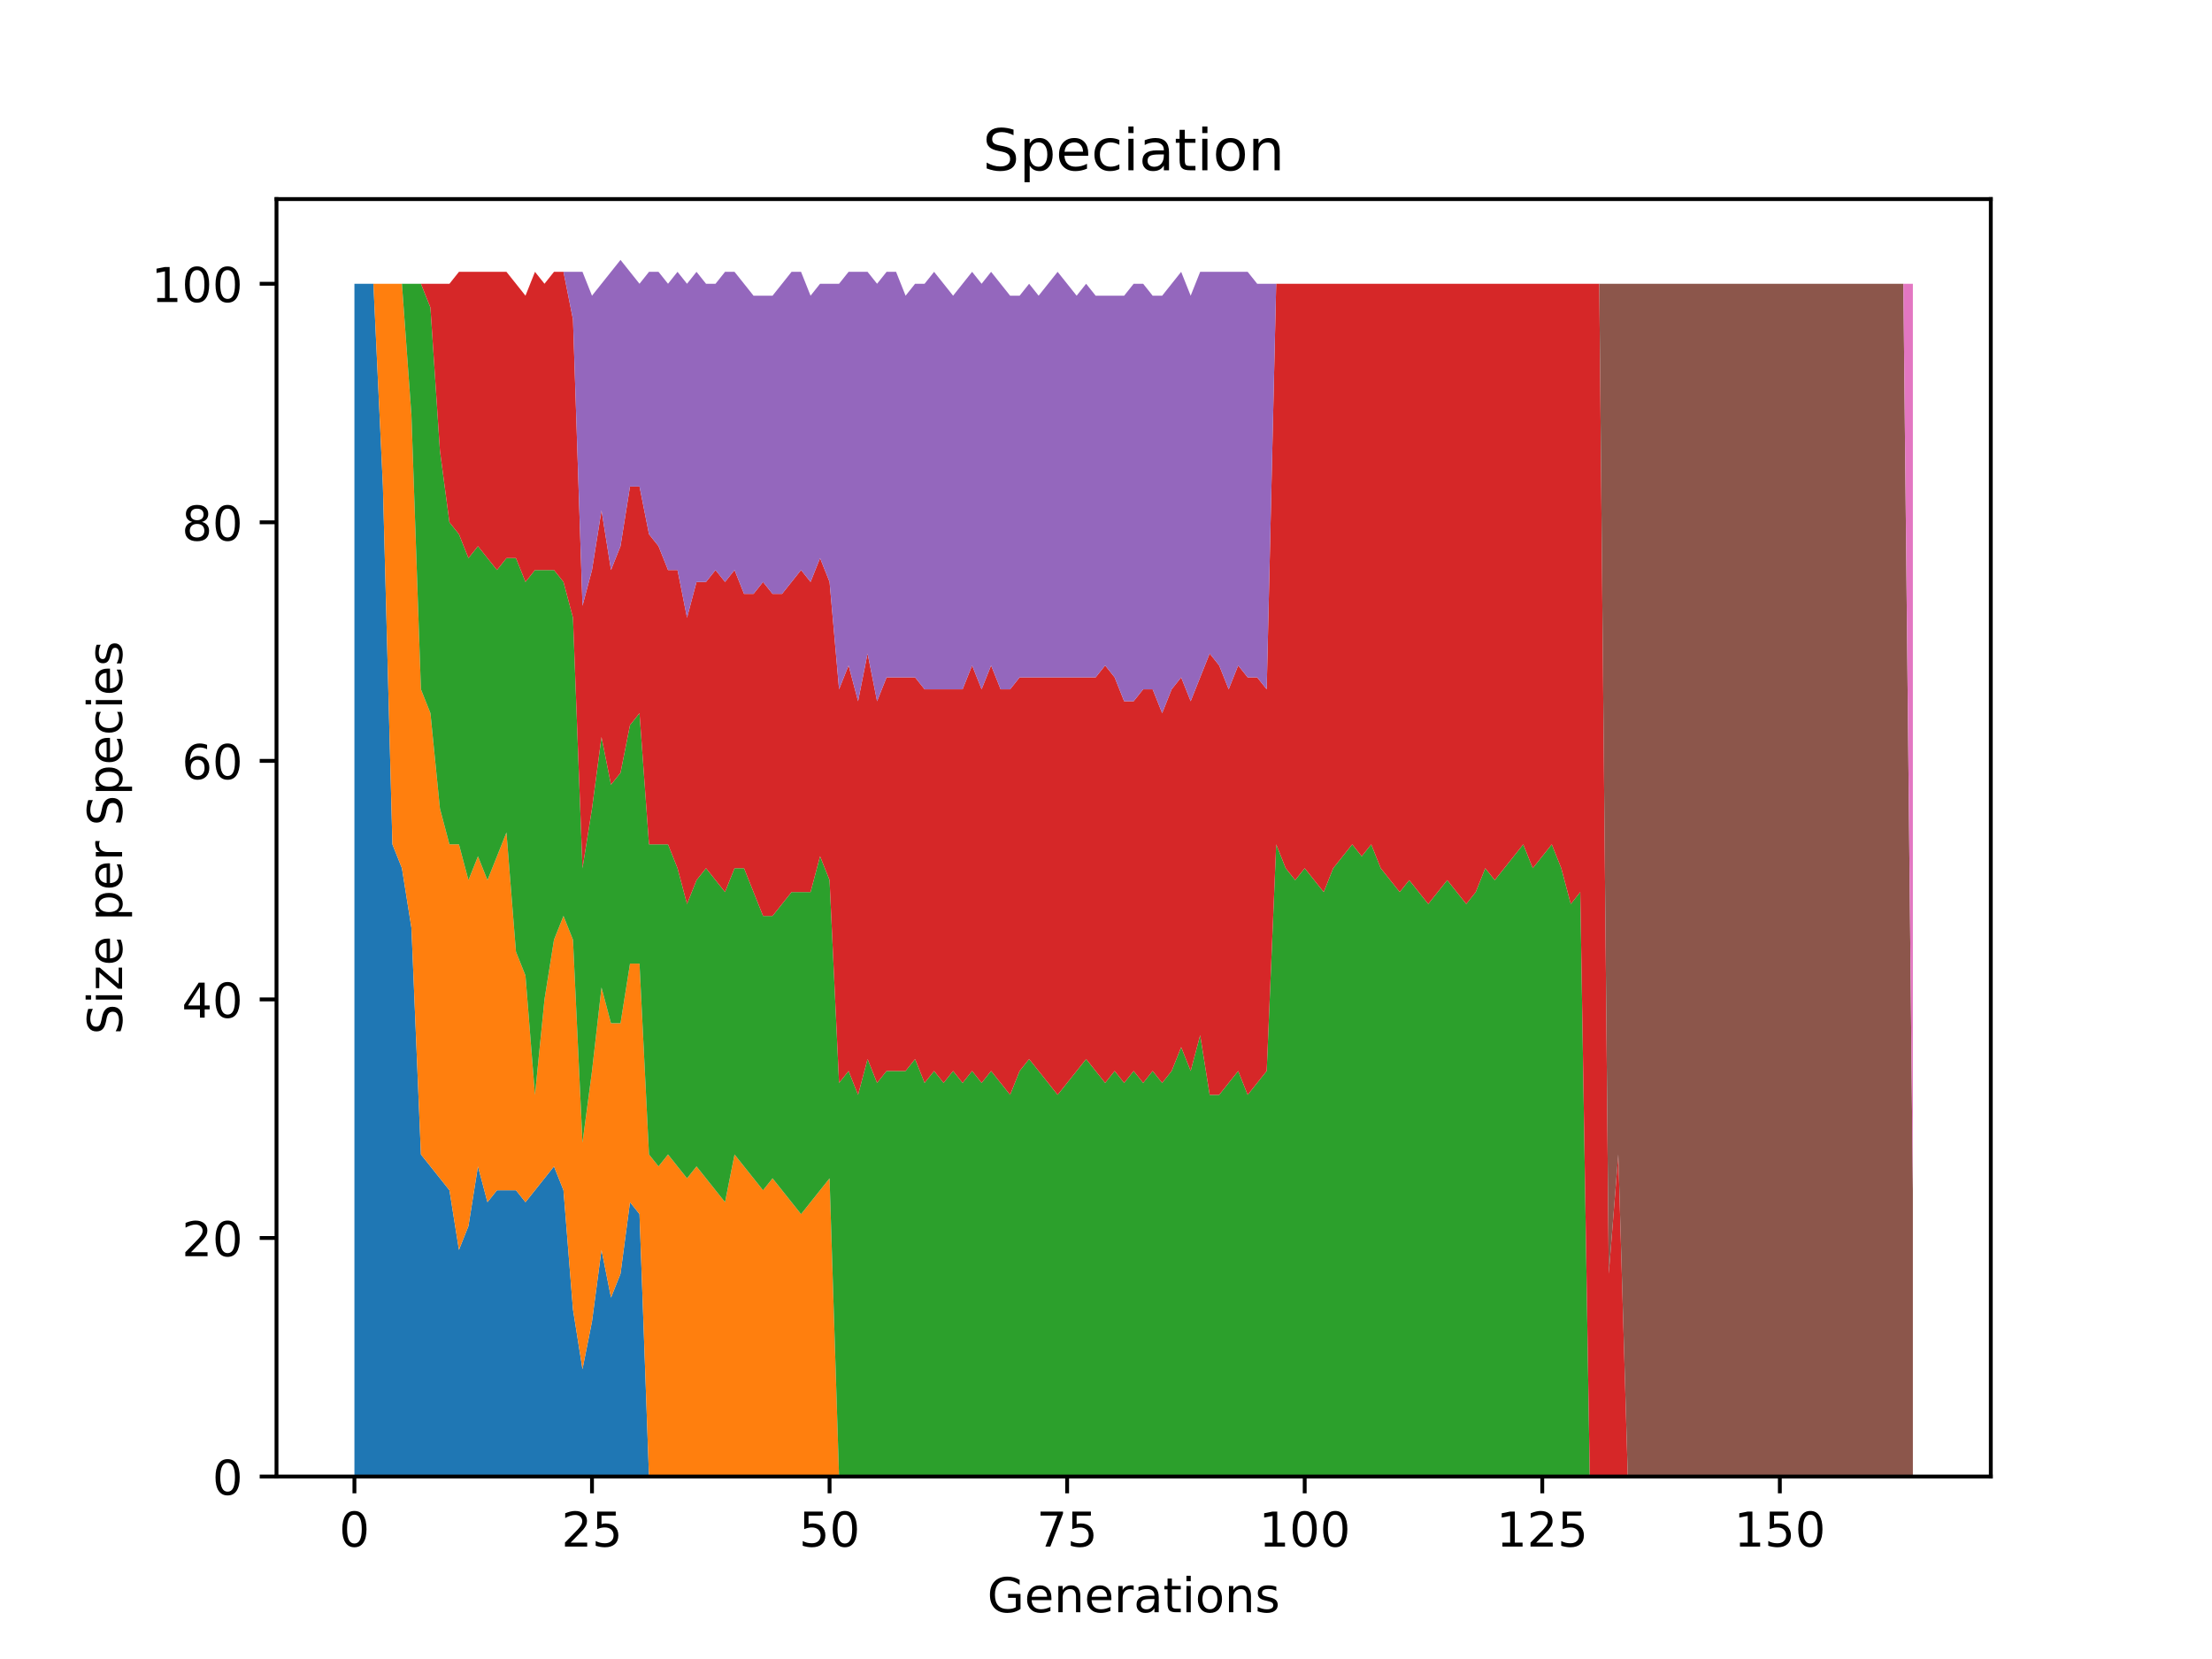 <?xml version="1.0" encoding="utf-8" standalone="no"?>
<!DOCTYPE svg PUBLIC "-//W3C//DTD SVG 1.1//EN"
  "http://www.w3.org/Graphics/SVG/1.1/DTD/svg11.dtd">
<!-- Created with matplotlib (https://matplotlib.org/) -->
<svg height="345.6pt" version="1.1" viewBox="0 0 460.8 345.6" width="460.8pt" xmlns="http://www.w3.org/2000/svg" xmlns:xlink="http://www.w3.org/1999/xlink">
 <defs>
  <style type="text/css">*{stroke-linecap:butt;stroke-linejoin:round;}</style>
 </defs>
 <g id="figure_1">
  <g id="patch_1">
   <path d="M 0 345.6 
L 460.8 345.6 
L 460.8 0 
L 0 0 
z
" style="fill:#ffffff;"/>
  </g>
  <g id="axes_1">
   <g id="patch_2">
    <path d="M 57.6 307.584 
L 414.72 307.584 
L 414.72 41.472 
L 57.6 41.472 
z
" style="fill:#ffffff;"/>
   </g>
   <g id="PolyCollection_1">
    <path clip-path="url(#p2a30fb7b8a)" d="M 73.833 59.113 
L 73.833 307.584 
L 75.812 307.584 
L 77.792 307.584 
L 79.772 307.584 
L 81.751 307.584 
L 83.731 307.584 
L 85.71 307.584 
L 87.69 307.584 
L 89.67 307.584 
L 91.649 307.584 
L 93.629 307.584 
L 95.608 307.584 
L 97.588 307.584 
L 99.568 307.584 
L 101.547 307.584 
L 103.527 307.584 
L 105.506 307.584 
L 107.486 307.584 
L 109.466 307.584 
L 111.445 307.584 
L 113.425 307.584 
L 115.404 307.584 
L 117.384 307.584 
L 119.364 307.584 
L 121.343 307.584 
L 123.323 307.584 
L 125.302 307.584 
L 127.282 307.584 
L 129.262 307.584 
L 131.241 307.584 
L 133.221 307.584 
L 135.2 307.584 
L 137.18 307.584 
L 139.16 307.584 
L 141.139 307.584 
L 143.119 307.584 
L 145.098 307.584 
L 147.078 307.584 
L 149.058 307.584 
L 151.037 307.584 
L 153.017 307.584 
L 154.996 307.584 
L 156.976 307.584 
L 158.956 307.584 
L 160.935 307.584 
L 162.915 307.584 
L 164.894 307.584 
L 166.874 307.584 
L 168.854 307.584 
L 170.833 307.584 
L 172.813 307.584 
L 174.792 307.584 
L 176.772 307.584 
L 178.752 307.584 
L 180.731 307.584 
L 182.711 307.584 
L 184.69 307.584 
L 186.67 307.584 
L 188.65 307.584 
L 190.629 307.584 
L 192.609 307.584 
L 194.588 307.584 
L 196.568 307.584 
L 198.548 307.584 
L 200.527 307.584 
L 202.507 307.584 
L 204.486 307.584 
L 206.466 307.584 
L 208.446 307.584 
L 210.425 307.584 
L 212.405 307.584 
L 214.384 307.584 
L 216.364 307.584 
L 218.344 307.584 
L 220.323 307.584 
L 222.303 307.584 
L 224.282 307.584 
L 226.262 307.584 
L 228.242 307.584 
L 230.221 307.584 
L 232.201 307.584 
L 234.18 307.584 
L 236.16 307.584 
L 238.14 307.584 
L 240.119 307.584 
L 242.099 307.584 
L 244.078 307.584 
L 246.058 307.584 
L 248.038 307.584 
L 250.017 307.584 
L 251.997 307.584 
L 253.976 307.584 
L 255.956 307.584 
L 257.936 307.584 
L 259.915 307.584 
L 261.895 307.584 
L 263.874 307.584 
L 265.854 307.584 
L 267.834 307.584 
L 269.813 307.584 
L 271.793 307.584 
L 273.772 307.584 
L 275.752 307.584 
L 277.732 307.584 
L 279.711 307.584 
L 281.691 307.584 
L 283.67 307.584 
L 285.65 307.584 
L 287.63 307.584 
L 289.609 307.584 
L 291.589 307.584 
L 293.568 307.584 
L 295.548 307.584 
L 297.528 307.584 
L 299.507 307.584 
L 301.487 307.584 
L 303.466 307.584 
L 305.446 307.584 
L 307.426 307.584 
L 309.405 307.584 
L 311.385 307.584 
L 313.364 307.584 
L 315.344 307.584 
L 317.324 307.584 
L 319.303 307.584 
L 321.283 307.584 
L 323.262 307.584 
L 325.242 307.584 
L 327.222 307.584 
L 329.201 307.584 
L 331.181 307.584 
L 333.16 307.584 
L 335.14 307.584 
L 337.12 307.584 
L 339.099 307.584 
L 341.079 307.584 
L 343.058 307.584 
L 345.038 307.584 
L 347.018 307.584 
L 348.997 307.584 
L 350.977 307.584 
L 352.956 307.584 
L 354.936 307.584 
L 356.916 307.584 
L 358.895 307.584 
L 360.875 307.584 
L 362.854 307.584 
L 364.834 307.584 
L 366.814 307.584 
L 368.793 307.584 
L 370.773 307.584 
L 372.752 307.584 
L 374.732 307.584 
L 376.712 307.584 
L 378.691 307.584 
L 380.671 307.584 
L 382.65 307.584 
L 384.63 307.584 
L 386.61 307.584 
L 388.589 307.584 
L 390.569 307.584 
L 392.548 307.584 
L 394.528 307.584 
L 396.508 307.584 
L 398.487 307.584 
L 398.487 307.584 
L 398.487 307.584 
L 396.508 307.584 
L 394.528 307.584 
L 392.548 307.584 
L 390.569 307.584 
L 388.589 307.584 
L 386.61 307.584 
L 384.63 307.584 
L 382.65 307.584 
L 380.671 307.584 
L 378.691 307.584 
L 376.712 307.584 
L 374.732 307.584 
L 372.752 307.584 
L 370.773 307.584 
L 368.793 307.584 
L 366.814 307.584 
L 364.834 307.584 
L 362.854 307.584 
L 360.875 307.584 
L 358.895 307.584 
L 356.916 307.584 
L 354.936 307.584 
L 352.956 307.584 
L 350.977 307.584 
L 348.997 307.584 
L 347.018 307.584 
L 345.038 307.584 
L 343.058 307.584 
L 341.079 307.584 
L 339.099 307.584 
L 337.12 307.584 
L 335.14 307.584 
L 333.16 307.584 
L 331.181 307.584 
L 329.201 307.584 
L 327.222 307.584 
L 325.242 307.584 
L 323.262 307.584 
L 321.283 307.584 
L 319.303 307.584 
L 317.324 307.584 
L 315.344 307.584 
L 313.364 307.584 
L 311.385 307.584 
L 309.405 307.584 
L 307.426 307.584 
L 305.446 307.584 
L 303.466 307.584 
L 301.487 307.584 
L 299.507 307.584 
L 297.528 307.584 
L 295.548 307.584 
L 293.568 307.584 
L 291.589 307.584 
L 289.609 307.584 
L 287.63 307.584 
L 285.65 307.584 
L 283.67 307.584 
L 281.691 307.584 
L 279.711 307.584 
L 277.732 307.584 
L 275.752 307.584 
L 273.772 307.584 
L 271.793 307.584 
L 269.813 307.584 
L 267.834 307.584 
L 265.854 307.584 
L 263.874 307.584 
L 261.895 307.584 
L 259.915 307.584 
L 257.936 307.584 
L 255.956 307.584 
L 253.976 307.584 
L 251.997 307.584 
L 250.017 307.584 
L 248.038 307.584 
L 246.058 307.584 
L 244.078 307.584 
L 242.099 307.584 
L 240.119 307.584 
L 238.14 307.584 
L 236.16 307.584 
L 234.18 307.584 
L 232.201 307.584 
L 230.221 307.584 
L 228.242 307.584 
L 226.262 307.584 
L 224.282 307.584 
L 222.303 307.584 
L 220.323 307.584 
L 218.344 307.584 
L 216.364 307.584 
L 214.384 307.584 
L 212.405 307.584 
L 210.425 307.584 
L 208.446 307.584 
L 206.466 307.584 
L 204.486 307.584 
L 202.507 307.584 
L 200.527 307.584 
L 198.548 307.584 
L 196.568 307.584 
L 194.588 307.584 
L 192.609 307.584 
L 190.629 307.584 
L 188.65 307.584 
L 186.67 307.584 
L 184.69 307.584 
L 182.711 307.584 
L 180.731 307.584 
L 178.752 307.584 
L 176.772 307.584 
L 174.792 307.584 
L 172.813 307.584 
L 170.833 307.584 
L 168.854 307.584 
L 166.874 307.584 
L 164.894 307.584 
L 162.915 307.584 
L 160.935 307.584 
L 158.956 307.584 
L 156.976 307.584 
L 154.996 307.584 
L 153.017 307.584 
L 151.037 307.584 
L 149.058 307.584 
L 147.078 307.584 
L 145.098 307.584 
L 143.119 307.584 
L 141.139 307.584 
L 139.16 307.584 
L 137.18 307.584 
L 135.2 307.584 
L 133.221 252.92 
L 131.241 250.436 
L 129.262 265.344 
L 127.282 270.313 
L 125.302 260.375 
L 123.323 275.283 
L 121.343 285.222 
L 119.364 272.798 
L 117.384 247.951 
L 115.404 242.982 
L 113.425 245.466 
L 111.445 247.951 
L 109.466 250.436 
L 107.486 247.951 
L 105.506 247.951 
L 103.527 247.951 
L 101.547 250.436 
L 99.568 242.982 
L 97.588 255.405 
L 95.608 260.375 
L 93.629 247.951 
L 91.649 245.466 
L 89.67 242.982 
L 87.69 240.497 
L 85.71 193.288 
L 83.731 180.864 
L 81.751 175.895 
L 79.772 101.353 
L 77.792 59.113 
L 75.812 59.113 
L 73.833 59.113 
z
" style="fill:#1f77b4;"/>
   </g>
   <g id="PolyCollection_2">
    <path clip-path="url(#p2a30fb7b8a)" d="M 73.833 59.113 
L 73.833 59.113 
L 75.812 59.113 
L 77.792 59.113 
L 79.772 101.353 
L 81.751 175.895 
L 83.731 180.864 
L 85.71 193.288 
L 87.69 240.497 
L 89.67 242.982 
L 91.649 245.466 
L 93.629 247.951 
L 95.608 260.375 
L 97.588 255.405 
L 99.568 242.982 
L 101.547 250.436 
L 103.527 247.951 
L 105.506 247.951 
L 107.486 247.951 
L 109.466 250.436 
L 111.445 247.951 
L 113.425 245.466 
L 115.404 242.982 
L 117.384 247.951 
L 119.364 272.798 
L 121.343 285.222 
L 123.323 275.283 
L 125.302 260.375 
L 127.282 270.313 
L 129.262 265.344 
L 131.241 250.436 
L 133.221 252.92 
L 135.2 307.584 
L 137.18 307.584 
L 139.16 307.584 
L 141.139 307.584 
L 143.119 307.584 
L 145.098 307.584 
L 147.078 307.584 
L 149.058 307.584 
L 151.037 307.584 
L 153.017 307.584 
L 154.996 307.584 
L 156.976 307.584 
L 158.956 307.584 
L 160.935 307.584 
L 162.915 307.584 
L 164.894 307.584 
L 166.874 307.584 
L 168.854 307.584 
L 170.833 307.584 
L 172.813 307.584 
L 174.792 307.584 
L 176.772 307.584 
L 178.752 307.584 
L 180.731 307.584 
L 182.711 307.584 
L 184.69 307.584 
L 186.67 307.584 
L 188.65 307.584 
L 190.629 307.584 
L 192.609 307.584 
L 194.588 307.584 
L 196.568 307.584 
L 198.548 307.584 
L 200.527 307.584 
L 202.507 307.584 
L 204.486 307.584 
L 206.466 307.584 
L 208.446 307.584 
L 210.425 307.584 
L 212.405 307.584 
L 214.384 307.584 
L 216.364 307.584 
L 218.344 307.584 
L 220.323 307.584 
L 222.303 307.584 
L 224.282 307.584 
L 226.262 307.584 
L 228.242 307.584 
L 230.221 307.584 
L 232.201 307.584 
L 234.18 307.584 
L 236.16 307.584 
L 238.14 307.584 
L 240.119 307.584 
L 242.099 307.584 
L 244.078 307.584 
L 246.058 307.584 
L 248.038 307.584 
L 250.017 307.584 
L 251.997 307.584 
L 253.976 307.584 
L 255.956 307.584 
L 257.936 307.584 
L 259.915 307.584 
L 261.895 307.584 
L 263.874 307.584 
L 265.854 307.584 
L 267.834 307.584 
L 269.813 307.584 
L 271.793 307.584 
L 273.772 307.584 
L 275.752 307.584 
L 277.732 307.584 
L 279.711 307.584 
L 281.691 307.584 
L 283.67 307.584 
L 285.65 307.584 
L 287.63 307.584 
L 289.609 307.584 
L 291.589 307.584 
L 293.568 307.584 
L 295.548 307.584 
L 297.528 307.584 
L 299.507 307.584 
L 301.487 307.584 
L 303.466 307.584 
L 305.446 307.584 
L 307.426 307.584 
L 309.405 307.584 
L 311.385 307.584 
L 313.364 307.584 
L 315.344 307.584 
L 317.324 307.584 
L 319.303 307.584 
L 321.283 307.584 
L 323.262 307.584 
L 325.242 307.584 
L 327.222 307.584 
L 329.201 307.584 
L 331.181 307.584 
L 333.16 307.584 
L 335.14 307.584 
L 337.12 307.584 
L 339.099 307.584 
L 341.079 307.584 
L 343.058 307.584 
L 345.038 307.584 
L 347.018 307.584 
L 348.997 307.584 
L 350.977 307.584 
L 352.956 307.584 
L 354.936 307.584 
L 356.916 307.584 
L 358.895 307.584 
L 360.875 307.584 
L 362.854 307.584 
L 364.834 307.584 
L 366.814 307.584 
L 368.793 307.584 
L 370.773 307.584 
L 372.752 307.584 
L 374.732 307.584 
L 376.712 307.584 
L 378.691 307.584 
L 380.671 307.584 
L 382.65 307.584 
L 384.63 307.584 
L 386.61 307.584 
L 388.589 307.584 
L 390.569 307.584 
L 392.548 307.584 
L 394.528 307.584 
L 396.508 307.584 
L 398.487 307.584 
L 398.487 307.584 
L 398.487 307.584 
L 396.508 307.584 
L 394.528 307.584 
L 392.548 307.584 
L 390.569 307.584 
L 388.589 307.584 
L 386.61 307.584 
L 384.63 307.584 
L 382.65 307.584 
L 380.671 307.584 
L 378.691 307.584 
L 376.712 307.584 
L 374.732 307.584 
L 372.752 307.584 
L 370.773 307.584 
L 368.793 307.584 
L 366.814 307.584 
L 364.834 307.584 
L 362.854 307.584 
L 360.875 307.584 
L 358.895 307.584 
L 356.916 307.584 
L 354.936 307.584 
L 352.956 307.584 
L 350.977 307.584 
L 348.997 307.584 
L 347.018 307.584 
L 345.038 307.584 
L 343.058 307.584 
L 341.079 307.584 
L 339.099 307.584 
L 337.12 307.584 
L 335.14 307.584 
L 333.16 307.584 
L 331.181 307.584 
L 329.201 307.584 
L 327.222 307.584 
L 325.242 307.584 
L 323.262 307.584 
L 321.283 307.584 
L 319.303 307.584 
L 317.324 307.584 
L 315.344 307.584 
L 313.364 307.584 
L 311.385 307.584 
L 309.405 307.584 
L 307.426 307.584 
L 305.446 307.584 
L 303.466 307.584 
L 301.487 307.584 
L 299.507 307.584 
L 297.528 307.584 
L 295.548 307.584 
L 293.568 307.584 
L 291.589 307.584 
L 289.609 307.584 
L 287.63 307.584 
L 285.65 307.584 
L 283.67 307.584 
L 281.691 307.584 
L 279.711 307.584 
L 277.732 307.584 
L 275.752 307.584 
L 273.772 307.584 
L 271.793 307.584 
L 269.813 307.584 
L 267.834 307.584 
L 265.854 307.584 
L 263.874 307.584 
L 261.895 307.584 
L 259.915 307.584 
L 257.936 307.584 
L 255.956 307.584 
L 253.976 307.584 
L 251.997 307.584 
L 250.017 307.584 
L 248.038 307.584 
L 246.058 307.584 
L 244.078 307.584 
L 242.099 307.584 
L 240.119 307.584 
L 238.14 307.584 
L 236.16 307.584 
L 234.18 307.584 
L 232.201 307.584 
L 230.221 307.584 
L 228.242 307.584 
L 226.262 307.584 
L 224.282 307.584 
L 222.303 307.584 
L 220.323 307.584 
L 218.344 307.584 
L 216.364 307.584 
L 214.384 307.584 
L 212.405 307.584 
L 210.425 307.584 
L 208.446 307.584 
L 206.466 307.584 
L 204.486 307.584 
L 202.507 307.584 
L 200.527 307.584 
L 198.548 307.584 
L 196.568 307.584 
L 194.588 307.584 
L 192.609 307.584 
L 190.629 307.584 
L 188.65 307.584 
L 186.67 307.584 
L 184.69 307.584 
L 182.711 307.584 
L 180.731 307.584 
L 178.752 307.584 
L 176.772 307.584 
L 174.792 307.584 
L 172.813 245.466 
L 170.833 247.951 
L 168.854 250.436 
L 166.874 252.92 
L 164.894 250.436 
L 162.915 247.951 
L 160.935 245.466 
L 158.956 247.951 
L 156.976 245.466 
L 154.996 242.982 
L 153.017 240.497 
L 151.037 250.436 
L 149.058 247.951 
L 147.078 245.466 
L 145.098 242.982 
L 143.119 245.466 
L 141.139 242.982 
L 139.16 240.497 
L 137.18 242.982 
L 135.2 240.497 
L 133.221 200.742 
L 131.241 200.742 
L 129.262 213.165 
L 127.282 213.165 
L 125.302 205.711 
L 123.323 223.104 
L 121.343 238.012 
L 119.364 195.772 
L 117.384 190.803 
L 115.404 195.772 
L 113.425 208.196 
L 111.445 228.073 
L 109.466 203.226 
L 107.486 198.257 
L 105.506 173.41 
L 103.527 178.379 
L 101.547 183.349 
L 99.568 178.379 
L 97.588 183.349 
L 95.608 175.895 
L 93.629 175.895 
L 91.649 168.44 
L 89.67 148.563 
L 87.69 143.593 
L 85.71 86.445 
L 83.731 59.113 
L 81.751 59.113 
L 79.772 59.113 
L 77.792 59.113 
L 75.812 59.113 
L 73.833 59.113 
z
" style="fill:#ff7f0e;"/>
   </g>
   <g id="PolyCollection_3">
    <path clip-path="url(#p2a30fb7b8a)" d="M 73.833 59.113 
L 73.833 59.113 
L 75.812 59.113 
L 77.792 59.113 
L 79.772 59.113 
L 81.751 59.113 
L 83.731 59.113 
L 85.71 86.445 
L 87.69 143.593 
L 89.67 148.563 
L 91.649 168.44 
L 93.629 175.895 
L 95.608 175.895 
L 97.588 183.349 
L 99.568 178.379 
L 101.547 183.349 
L 103.527 178.379 
L 105.506 173.41 
L 107.486 198.257 
L 109.466 203.226 
L 111.445 228.073 
L 113.425 208.196 
L 115.404 195.772 
L 117.384 190.803 
L 119.364 195.772 
L 121.343 238.012 
L 123.323 223.104 
L 125.302 205.711 
L 127.282 213.165 
L 129.262 213.165 
L 131.241 200.742 
L 133.221 200.742 
L 135.2 240.497 
L 137.18 242.982 
L 139.16 240.497 
L 141.139 242.982 
L 143.119 245.466 
L 145.098 242.982 
L 147.078 245.466 
L 149.058 247.951 
L 151.037 250.436 
L 153.017 240.497 
L 154.996 242.982 
L 156.976 245.466 
L 158.956 247.951 
L 160.935 245.466 
L 162.915 247.951 
L 164.894 250.436 
L 166.874 252.92 
L 168.854 250.436 
L 170.833 247.951 
L 172.813 245.466 
L 174.792 307.584 
L 176.772 307.584 
L 178.752 307.584 
L 180.731 307.584 
L 182.711 307.584 
L 184.69 307.584 
L 186.67 307.584 
L 188.65 307.584 
L 190.629 307.584 
L 192.609 307.584 
L 194.588 307.584 
L 196.568 307.584 
L 198.548 307.584 
L 200.527 307.584 
L 202.507 307.584 
L 204.486 307.584 
L 206.466 307.584 
L 208.446 307.584 
L 210.425 307.584 
L 212.405 307.584 
L 214.384 307.584 
L 216.364 307.584 
L 218.344 307.584 
L 220.323 307.584 
L 222.303 307.584 
L 224.282 307.584 
L 226.262 307.584 
L 228.242 307.584 
L 230.221 307.584 
L 232.201 307.584 
L 234.18 307.584 
L 236.16 307.584 
L 238.14 307.584 
L 240.119 307.584 
L 242.099 307.584 
L 244.078 307.584 
L 246.058 307.584 
L 248.038 307.584 
L 250.017 307.584 
L 251.997 307.584 
L 253.976 307.584 
L 255.956 307.584 
L 257.936 307.584 
L 259.915 307.584 
L 261.895 307.584 
L 263.874 307.584 
L 265.854 307.584 
L 267.834 307.584 
L 269.813 307.584 
L 271.793 307.584 
L 273.772 307.584 
L 275.752 307.584 
L 277.732 307.584 
L 279.711 307.584 
L 281.691 307.584 
L 283.67 307.584 
L 285.65 307.584 
L 287.63 307.584 
L 289.609 307.584 
L 291.589 307.584 
L 293.568 307.584 
L 295.548 307.584 
L 297.528 307.584 
L 299.507 307.584 
L 301.487 307.584 
L 303.466 307.584 
L 305.446 307.584 
L 307.426 307.584 
L 309.405 307.584 
L 311.385 307.584 
L 313.364 307.584 
L 315.344 307.584 
L 317.324 307.584 
L 319.303 307.584 
L 321.283 307.584 
L 323.262 307.584 
L 325.242 307.584 
L 327.222 307.584 
L 329.201 307.584 
L 331.181 307.584 
L 333.16 307.584 
L 335.14 307.584 
L 337.12 307.584 
L 339.099 307.584 
L 341.079 307.584 
L 343.058 307.584 
L 345.038 307.584 
L 347.018 307.584 
L 348.997 307.584 
L 350.977 307.584 
L 352.956 307.584 
L 354.936 307.584 
L 356.916 307.584 
L 358.895 307.584 
L 360.875 307.584 
L 362.854 307.584 
L 364.834 307.584 
L 366.814 307.584 
L 368.793 307.584 
L 370.773 307.584 
L 372.752 307.584 
L 374.732 307.584 
L 376.712 307.584 
L 378.691 307.584 
L 380.671 307.584 
L 382.65 307.584 
L 384.63 307.584 
L 386.61 307.584 
L 388.589 307.584 
L 390.569 307.584 
L 392.548 307.584 
L 394.528 307.584 
L 396.508 307.584 
L 398.487 307.584 
L 398.487 307.584 
L 398.487 307.584 
L 396.508 307.584 
L 394.528 307.584 
L 392.548 307.584 
L 390.569 307.584 
L 388.589 307.584 
L 386.61 307.584 
L 384.63 307.584 
L 382.65 307.584 
L 380.671 307.584 
L 378.691 307.584 
L 376.712 307.584 
L 374.732 307.584 
L 372.752 307.584 
L 370.773 307.584 
L 368.793 307.584 
L 366.814 307.584 
L 364.834 307.584 
L 362.854 307.584 
L 360.875 307.584 
L 358.895 307.584 
L 356.916 307.584 
L 354.936 307.584 
L 352.956 307.584 
L 350.977 307.584 
L 348.997 307.584 
L 347.018 307.584 
L 345.038 307.584 
L 343.058 307.584 
L 341.079 307.584 
L 339.099 307.584 
L 337.12 307.584 
L 335.14 307.584 
L 333.16 307.584 
L 331.181 307.584 
L 329.201 185.833 
L 327.222 188.318 
L 325.242 180.864 
L 323.262 175.895 
L 321.283 178.379 
L 319.303 180.864 
L 317.324 175.895 
L 315.344 178.379 
L 313.364 180.864 
L 311.385 183.349 
L 309.405 180.864 
L 307.426 185.833 
L 305.446 188.318 
L 303.466 185.833 
L 301.487 183.349 
L 299.507 185.833 
L 297.528 188.318 
L 295.548 185.833 
L 293.568 183.349 
L 291.589 185.833 
L 289.609 183.349 
L 287.63 180.864 
L 285.65 175.895 
L 283.67 178.379 
L 281.691 175.895 
L 279.711 178.379 
L 277.732 180.864 
L 275.752 185.833 
L 273.772 183.349 
L 271.793 180.864 
L 269.813 183.349 
L 267.834 180.864 
L 265.854 175.895 
L 263.874 223.104 
L 261.895 225.589 
L 259.915 228.073 
L 257.936 223.104 
L 255.956 225.589 
L 253.976 228.073 
L 251.997 228.073 
L 250.017 215.65 
L 248.038 223.104 
L 246.058 218.135 
L 244.078 223.104 
L 242.099 225.589 
L 240.119 223.104 
L 238.14 225.589 
L 236.16 223.104 
L 234.18 225.589 
L 232.201 223.104 
L 230.221 225.589 
L 228.242 223.104 
L 226.262 220.619 
L 224.282 223.104 
L 222.303 225.589 
L 220.323 228.073 
L 218.344 225.589 
L 216.364 223.104 
L 214.384 220.619 
L 212.405 223.104 
L 210.425 228.073 
L 208.446 225.589 
L 206.466 223.104 
L 204.486 225.589 
L 202.507 223.104 
L 200.527 225.589 
L 198.548 223.104 
L 196.568 225.589 
L 194.588 223.104 
L 192.609 225.589 
L 190.629 220.619 
L 188.65 223.104 
L 186.67 223.104 
L 184.69 223.104 
L 182.711 225.589 
L 180.731 220.619 
L 178.752 228.073 
L 176.772 223.104 
L 174.792 225.589 
L 172.813 183.349 
L 170.833 178.379 
L 168.854 185.833 
L 166.874 185.833 
L 164.894 185.833 
L 162.915 188.318 
L 160.935 190.803 
L 158.956 190.803 
L 156.976 185.833 
L 154.996 180.864 
L 153.017 180.864 
L 151.037 185.833 
L 149.058 183.349 
L 147.078 180.864 
L 145.098 183.349 
L 143.119 188.318 
L 141.139 180.864 
L 139.16 175.895 
L 137.18 175.895 
L 135.2 175.895 
L 133.221 148.563 
L 131.241 151.048 
L 129.262 160.986 
L 127.282 163.471 
L 125.302 153.532 
L 123.323 168.44 
L 121.343 180.864 
L 119.364 128.685 
L 117.384 121.231 
L 115.404 118.746 
L 113.425 118.746 
L 111.445 118.746 
L 109.466 121.231 
L 107.486 116.262 
L 105.506 116.262 
L 103.527 118.746 
L 101.547 116.262 
L 99.568 113.777 
L 97.588 116.262 
L 95.608 111.292 
L 93.629 108.808 
L 91.649 93.899 
L 89.67 64.083 
L 87.69 59.113 
L 85.71 59.113 
L 83.731 59.113 
L 81.751 59.113 
L 79.772 59.113 
L 77.792 59.113 
L 75.812 59.113 
L 73.833 59.113 
z
" style="fill:#2ca02c;"/>
   </g>
   <g id="PolyCollection_4">
    <path clip-path="url(#p2a30fb7b8a)" d="M 73.833 59.113 
L 73.833 59.113 
L 75.812 59.113 
L 77.792 59.113 
L 79.772 59.113 
L 81.751 59.113 
L 83.731 59.113 
L 85.71 59.113 
L 87.69 59.113 
L 89.67 64.083 
L 91.649 93.899 
L 93.629 108.808 
L 95.608 111.292 
L 97.588 116.262 
L 99.568 113.777 
L 101.547 116.262 
L 103.527 118.746 
L 105.506 116.262 
L 107.486 116.262 
L 109.466 121.231 
L 111.445 118.746 
L 113.425 118.746 
L 115.404 118.746 
L 117.384 121.231 
L 119.364 128.685 
L 121.343 180.864 
L 123.323 168.44 
L 125.302 153.532 
L 127.282 163.471 
L 129.262 160.986 
L 131.241 151.048 
L 133.221 148.563 
L 135.2 175.895 
L 137.18 175.895 
L 139.16 175.895 
L 141.139 180.864 
L 143.119 188.318 
L 145.098 183.349 
L 147.078 180.864 
L 149.058 183.349 
L 151.037 185.833 
L 153.017 180.864 
L 154.996 180.864 
L 156.976 185.833 
L 158.956 190.803 
L 160.935 190.803 
L 162.915 188.318 
L 164.894 185.833 
L 166.874 185.833 
L 168.854 185.833 
L 170.833 178.379 
L 172.813 183.349 
L 174.792 225.589 
L 176.772 223.104 
L 178.752 228.073 
L 180.731 220.619 
L 182.711 225.589 
L 184.69 223.104 
L 186.67 223.104 
L 188.65 223.104 
L 190.629 220.619 
L 192.609 225.589 
L 194.588 223.104 
L 196.568 225.589 
L 198.548 223.104 
L 200.527 225.589 
L 202.507 223.104 
L 204.486 225.589 
L 206.466 223.104 
L 208.446 225.589 
L 210.425 228.073 
L 212.405 223.104 
L 214.384 220.619 
L 216.364 223.104 
L 218.344 225.589 
L 220.323 228.073 
L 222.303 225.589 
L 224.282 223.104 
L 226.262 220.619 
L 228.242 223.104 
L 230.221 225.589 
L 232.201 223.104 
L 234.18 225.589 
L 236.16 223.104 
L 238.14 225.589 
L 240.119 223.104 
L 242.099 225.589 
L 244.078 223.104 
L 246.058 218.135 
L 248.038 223.104 
L 250.017 215.65 
L 251.997 228.073 
L 253.976 228.073 
L 255.956 225.589 
L 257.936 223.104 
L 259.915 228.073 
L 261.895 225.589 
L 263.874 223.104 
L 265.854 175.895 
L 267.834 180.864 
L 269.813 183.349 
L 271.793 180.864 
L 273.772 183.349 
L 275.752 185.833 
L 277.732 180.864 
L 279.711 178.379 
L 281.691 175.895 
L 283.67 178.379 
L 285.65 175.895 
L 287.63 180.864 
L 289.609 183.349 
L 291.589 185.833 
L 293.568 183.349 
L 295.548 185.833 
L 297.528 188.318 
L 299.507 185.833 
L 301.487 183.349 
L 303.466 185.833 
L 305.446 188.318 
L 307.426 185.833 
L 309.405 180.864 
L 311.385 183.349 
L 313.364 180.864 
L 315.344 178.379 
L 317.324 175.895 
L 319.303 180.864 
L 321.283 178.379 
L 323.262 175.895 
L 325.242 180.864 
L 327.222 188.318 
L 329.201 185.833 
L 331.181 307.584 
L 333.16 307.584 
L 335.14 307.584 
L 337.12 307.584 
L 339.099 307.584 
L 341.079 307.584 
L 343.058 307.584 
L 345.038 307.584 
L 347.018 307.584 
L 348.997 307.584 
L 350.977 307.584 
L 352.956 307.584 
L 354.936 307.584 
L 356.916 307.584 
L 358.895 307.584 
L 360.875 307.584 
L 362.854 307.584 
L 364.834 307.584 
L 366.814 307.584 
L 368.793 307.584 
L 370.773 307.584 
L 372.752 307.584 
L 374.732 307.584 
L 376.712 307.584 
L 378.691 307.584 
L 380.671 307.584 
L 382.65 307.584 
L 384.63 307.584 
L 386.61 307.584 
L 388.589 307.584 
L 390.569 307.584 
L 392.548 307.584 
L 394.528 307.584 
L 396.508 307.584 
L 398.487 307.584 
L 398.487 307.584 
L 398.487 307.584 
L 396.508 307.584 
L 394.528 307.584 
L 392.548 307.584 
L 390.569 307.584 
L 388.589 307.584 
L 386.61 307.584 
L 384.63 307.584 
L 382.65 307.584 
L 380.671 307.584 
L 378.691 307.584 
L 376.712 307.584 
L 374.732 307.584 
L 372.752 307.584 
L 370.773 307.584 
L 368.793 307.584 
L 366.814 307.584 
L 364.834 307.584 
L 362.854 307.584 
L 360.875 307.584 
L 358.895 307.584 
L 356.916 307.584 
L 354.936 307.584 
L 352.956 307.584 
L 350.977 307.584 
L 348.997 307.584 
L 347.018 307.584 
L 345.038 307.584 
L 343.058 307.584 
L 341.079 307.584 
L 339.099 307.584 
L 337.12 240.497 
L 335.14 265.344 
L 333.16 59.113 
L 331.181 59.113 
L 329.201 59.113 
L 327.222 59.113 
L 325.242 59.113 
L 323.262 59.113 
L 321.283 59.113 
L 319.303 59.113 
L 317.324 59.113 
L 315.344 59.113 
L 313.364 59.113 
L 311.385 59.113 
L 309.405 59.113 
L 307.426 59.113 
L 305.446 59.113 
L 303.466 59.113 
L 301.487 59.113 
L 299.507 59.113 
L 297.528 59.113 
L 295.548 59.113 
L 293.568 59.113 
L 291.589 59.113 
L 289.609 59.113 
L 287.63 59.113 
L 285.65 59.113 
L 283.67 59.113 
L 281.691 59.113 
L 279.711 59.113 
L 277.732 59.113 
L 275.752 59.113 
L 273.772 59.113 
L 271.793 59.113 
L 269.813 59.113 
L 267.834 59.113 
L 265.854 59.113 
L 263.874 143.593 
L 261.895 141.109 
L 259.915 141.109 
L 257.936 138.624 
L 255.956 143.593 
L 253.976 138.624 
L 251.997 136.139 
L 250.017 141.109 
L 248.038 146.078 
L 246.058 141.109 
L 244.078 143.593 
L 242.099 148.563 
L 240.119 143.593 
L 238.14 143.593 
L 236.16 146.078 
L 234.18 146.078 
L 232.201 141.109 
L 230.221 138.624 
L 228.242 141.109 
L 226.262 141.109 
L 224.282 141.109 
L 222.303 141.109 
L 220.323 141.109 
L 218.344 141.109 
L 216.364 141.109 
L 214.384 141.109 
L 212.405 141.109 
L 210.425 143.593 
L 208.446 143.593 
L 206.466 138.624 
L 204.486 143.593 
L 202.507 138.624 
L 200.527 143.593 
L 198.548 143.593 
L 196.568 143.593 
L 194.588 143.593 
L 192.609 143.593 
L 190.629 141.109 
L 188.65 141.109 
L 186.67 141.109 
L 184.69 141.109 
L 182.711 146.078 
L 180.731 136.139 
L 178.752 146.078 
L 176.772 138.624 
L 174.792 143.593 
L 172.813 121.231 
L 170.833 116.262 
L 168.854 121.231 
L 166.874 118.746 
L 164.894 121.231 
L 162.915 123.716 
L 160.935 123.716 
L 158.956 121.231 
L 156.976 123.716 
L 154.996 123.716 
L 153.017 118.746 
L 151.037 121.231 
L 149.058 118.746 
L 147.078 121.231 
L 145.098 121.231 
L 143.119 128.685 
L 141.139 118.746 
L 139.16 118.746 
L 137.18 113.777 
L 135.2 111.292 
L 133.221 101.353 
L 131.241 101.353 
L 129.262 113.777 
L 127.282 118.746 
L 125.302 106.323 
L 123.323 118.746 
L 121.343 126.2 
L 119.364 66.568 
L 117.384 56.629 
L 115.404 56.629 
L 113.425 59.113 
L 111.445 56.629 
L 109.466 61.598 
L 107.486 59.113 
L 105.506 56.629 
L 103.527 56.629 
L 101.547 56.629 
L 99.568 56.629 
L 97.588 56.629 
L 95.608 56.629 
L 93.629 59.113 
L 91.649 59.113 
L 89.67 59.113 
L 87.69 59.113 
L 85.71 59.113 
L 83.731 59.113 
L 81.751 59.113 
L 79.772 59.113 
L 77.792 59.113 
L 75.812 59.113 
L 73.833 59.113 
z
" style="fill:#d62728;"/>
   </g>
   <g id="PolyCollection_5">
    <path clip-path="url(#p2a30fb7b8a)" d="M 73.833 59.113 
L 73.833 59.113 
L 75.812 59.113 
L 77.792 59.113 
L 79.772 59.113 
L 81.751 59.113 
L 83.731 59.113 
L 85.71 59.113 
L 87.69 59.113 
L 89.67 59.113 
L 91.649 59.113 
L 93.629 59.113 
L 95.608 56.629 
L 97.588 56.629 
L 99.568 56.629 
L 101.547 56.629 
L 103.527 56.629 
L 105.506 56.629 
L 107.486 59.113 
L 109.466 61.598 
L 111.445 56.629 
L 113.425 59.113 
L 115.404 56.629 
L 117.384 56.629 
L 119.364 66.568 
L 121.343 126.2 
L 123.323 118.746 
L 125.302 106.323 
L 127.282 118.746 
L 129.262 113.777 
L 131.241 101.353 
L 133.221 101.353 
L 135.2 111.292 
L 137.18 113.777 
L 139.16 118.746 
L 141.139 118.746 
L 143.119 128.685 
L 145.098 121.231 
L 147.078 121.231 
L 149.058 118.746 
L 151.037 121.231 
L 153.017 118.746 
L 154.996 123.716 
L 156.976 123.716 
L 158.956 121.231 
L 160.935 123.716 
L 162.915 123.716 
L 164.894 121.231 
L 166.874 118.746 
L 168.854 121.231 
L 170.833 116.262 
L 172.813 121.231 
L 174.792 143.593 
L 176.772 138.624 
L 178.752 146.078 
L 180.731 136.139 
L 182.711 146.078 
L 184.69 141.109 
L 186.67 141.109 
L 188.65 141.109 
L 190.629 141.109 
L 192.609 143.593 
L 194.588 143.593 
L 196.568 143.593 
L 198.548 143.593 
L 200.527 143.593 
L 202.507 138.624 
L 204.486 143.593 
L 206.466 138.624 
L 208.446 143.593 
L 210.425 143.593 
L 212.405 141.109 
L 214.384 141.109 
L 216.364 141.109 
L 218.344 141.109 
L 220.323 141.109 
L 222.303 141.109 
L 224.282 141.109 
L 226.262 141.109 
L 228.242 141.109 
L 230.221 138.624 
L 232.201 141.109 
L 234.18 146.078 
L 236.16 146.078 
L 238.14 143.593 
L 240.119 143.593 
L 242.099 148.563 
L 244.078 143.593 
L 246.058 141.109 
L 248.038 146.078 
L 250.017 141.109 
L 251.997 136.139 
L 253.976 138.624 
L 255.956 143.593 
L 257.936 138.624 
L 259.915 141.109 
L 261.895 141.109 
L 263.874 143.593 
L 265.854 59.113 
L 267.834 59.113 
L 269.813 59.113 
L 271.793 59.113 
L 273.772 59.113 
L 275.752 59.113 
L 277.732 59.113 
L 279.711 59.113 
L 281.691 59.113 
L 283.67 59.113 
L 285.65 59.113 
L 287.63 59.113 
L 289.609 59.113 
L 291.589 59.113 
L 293.568 59.113 
L 295.548 59.113 
L 297.528 59.113 
L 299.507 59.113 
L 301.487 59.113 
L 303.466 59.113 
L 305.446 59.113 
L 307.426 59.113 
L 309.405 59.113 
L 311.385 59.113 
L 313.364 59.113 
L 315.344 59.113 
L 317.324 59.113 
L 319.303 59.113 
L 321.283 59.113 
L 323.262 59.113 
L 325.242 59.113 
L 327.222 59.113 
L 329.201 59.113 
L 331.181 59.113 
L 333.16 59.113 
L 335.14 265.344 
L 337.12 240.497 
L 339.099 307.584 
L 341.079 307.584 
L 343.058 307.584 
L 345.038 307.584 
L 347.018 307.584 
L 348.997 307.584 
L 350.977 307.584 
L 352.956 307.584 
L 354.936 307.584 
L 356.916 307.584 
L 358.895 307.584 
L 360.875 307.584 
L 362.854 307.584 
L 364.834 307.584 
L 366.814 307.584 
L 368.793 307.584 
L 370.773 307.584 
L 372.752 307.584 
L 374.732 307.584 
L 376.712 307.584 
L 378.691 307.584 
L 380.671 307.584 
L 382.65 307.584 
L 384.63 307.584 
L 386.61 307.584 
L 388.589 307.584 
L 390.569 307.584 
L 392.548 307.584 
L 394.528 307.584 
L 396.508 307.584 
L 398.487 307.584 
L 398.487 307.584 
L 398.487 307.584 
L 396.508 307.584 
L 394.528 307.584 
L 392.548 307.584 
L 390.569 307.584 
L 388.589 307.584 
L 386.61 307.584 
L 384.63 307.584 
L 382.65 307.584 
L 380.671 307.584 
L 378.691 307.584 
L 376.712 307.584 
L 374.732 307.584 
L 372.752 307.584 
L 370.773 307.584 
L 368.793 307.584 
L 366.814 307.584 
L 364.834 307.584 
L 362.854 307.584 
L 360.875 307.584 
L 358.895 307.584 
L 356.916 307.584 
L 354.936 307.584 
L 352.956 307.584 
L 350.977 307.584 
L 348.997 307.584 
L 347.018 307.584 
L 345.038 307.584 
L 343.058 307.584 
L 341.079 307.584 
L 339.099 307.584 
L 337.12 240.497 
L 335.14 265.344 
L 333.16 59.113 
L 331.181 59.113 
L 329.201 59.113 
L 327.222 59.113 
L 325.242 59.113 
L 323.262 59.113 
L 321.283 59.113 
L 319.303 59.113 
L 317.324 59.113 
L 315.344 59.113 
L 313.364 59.113 
L 311.385 59.113 
L 309.405 59.113 
L 307.426 59.113 
L 305.446 59.113 
L 303.466 59.113 
L 301.487 59.113 
L 299.507 59.113 
L 297.528 59.113 
L 295.548 59.113 
L 293.568 59.113 
L 291.589 59.113 
L 289.609 59.113 
L 287.63 59.113 
L 285.65 59.113 
L 283.67 59.113 
L 281.691 59.113 
L 279.711 59.113 
L 277.732 59.113 
L 275.752 59.113 
L 273.772 59.113 
L 271.793 59.113 
L 269.813 59.113 
L 267.834 59.113 
L 265.854 59.113 
L 263.874 59.113 
L 261.895 59.113 
L 259.915 56.629 
L 257.936 56.629 
L 255.956 56.629 
L 253.976 56.629 
L 251.997 56.629 
L 250.017 56.629 
L 248.038 61.598 
L 246.058 56.629 
L 244.078 59.113 
L 242.099 61.598 
L 240.119 61.598 
L 238.14 59.113 
L 236.16 59.113 
L 234.18 61.598 
L 232.201 61.598 
L 230.221 61.598 
L 228.242 61.598 
L 226.262 59.113 
L 224.282 61.598 
L 222.303 59.113 
L 220.323 56.629 
L 218.344 59.113 
L 216.364 61.598 
L 214.384 59.113 
L 212.405 61.598 
L 210.425 61.598 
L 208.446 59.113 
L 206.466 56.629 
L 204.486 59.113 
L 202.507 56.629 
L 200.527 59.113 
L 198.548 61.598 
L 196.568 59.113 
L 194.588 56.629 
L 192.609 59.113 
L 190.629 59.113 
L 188.65 61.598 
L 186.67 56.629 
L 184.69 56.629 
L 182.711 59.113 
L 180.731 56.629 
L 178.752 56.629 
L 176.772 56.629 
L 174.792 59.113 
L 172.813 59.113 
L 170.833 59.113 
L 168.854 61.598 
L 166.874 56.629 
L 164.894 56.629 
L 162.915 59.113 
L 160.935 61.598 
L 158.956 61.598 
L 156.976 61.598 
L 154.996 59.113 
L 153.017 56.629 
L 151.037 56.629 
L 149.058 59.113 
L 147.078 59.113 
L 145.098 56.629 
L 143.119 59.113 
L 141.139 56.629 
L 139.16 59.113 
L 137.18 56.629 
L 135.2 56.629 
L 133.221 59.113 
L 131.241 56.629 
L 129.262 54.144 
L 127.282 56.629 
L 125.302 59.113 
L 123.323 61.598 
L 121.343 56.629 
L 119.364 56.629 
L 117.384 56.629 
L 115.404 56.629 
L 113.425 59.113 
L 111.445 56.629 
L 109.466 61.598 
L 107.486 59.113 
L 105.506 56.629 
L 103.527 56.629 
L 101.547 56.629 
L 99.568 56.629 
L 97.588 56.629 
L 95.608 56.629 
L 93.629 59.113 
L 91.649 59.113 
L 89.67 59.113 
L 87.69 59.113 
L 85.71 59.113 
L 83.731 59.113 
L 81.751 59.113 
L 79.772 59.113 
L 77.792 59.113 
L 75.812 59.113 
L 73.833 59.113 
z
" style="fill:#9467bd;"/>
   </g>
   <g id="PolyCollection_6">
    <path clip-path="url(#p2a30fb7b8a)" d="M 73.833 59.113 
L 73.833 59.113 
L 75.812 59.113 
L 77.792 59.113 
L 79.772 59.113 
L 81.751 59.113 
L 83.731 59.113 
L 85.71 59.113 
L 87.69 59.113 
L 89.67 59.113 
L 91.649 59.113 
L 93.629 59.113 
L 95.608 56.629 
L 97.588 56.629 
L 99.568 56.629 
L 101.547 56.629 
L 103.527 56.629 
L 105.506 56.629 
L 107.486 59.113 
L 109.466 61.598 
L 111.445 56.629 
L 113.425 59.113 
L 115.404 56.629 
L 117.384 56.629 
L 119.364 56.629 
L 121.343 56.629 
L 123.323 61.598 
L 125.302 59.113 
L 127.282 56.629 
L 129.262 54.144 
L 131.241 56.629 
L 133.221 59.113 
L 135.2 56.629 
L 137.18 56.629 
L 139.16 59.113 
L 141.139 56.629 
L 143.119 59.113 
L 145.098 56.629 
L 147.078 59.113 
L 149.058 59.113 
L 151.037 56.629 
L 153.017 56.629 
L 154.996 59.113 
L 156.976 61.598 
L 158.956 61.598 
L 160.935 61.598 
L 162.915 59.113 
L 164.894 56.629 
L 166.874 56.629 
L 168.854 61.598 
L 170.833 59.113 
L 172.813 59.113 
L 174.792 59.113 
L 176.772 56.629 
L 178.752 56.629 
L 180.731 56.629 
L 182.711 59.113 
L 184.69 56.629 
L 186.67 56.629 
L 188.65 61.598 
L 190.629 59.113 
L 192.609 59.113 
L 194.588 56.629 
L 196.568 59.113 
L 198.548 61.598 
L 200.527 59.113 
L 202.507 56.629 
L 204.486 59.113 
L 206.466 56.629 
L 208.446 59.113 
L 210.425 61.598 
L 212.405 61.598 
L 214.384 59.113 
L 216.364 61.598 
L 218.344 59.113 
L 220.323 56.629 
L 222.303 59.113 
L 224.282 61.598 
L 226.262 59.113 
L 228.242 61.598 
L 230.221 61.598 
L 232.201 61.598 
L 234.18 61.598 
L 236.16 59.113 
L 238.14 59.113 
L 240.119 61.598 
L 242.099 61.598 
L 244.078 59.113 
L 246.058 56.629 
L 248.038 61.598 
L 250.017 56.629 
L 251.997 56.629 
L 253.976 56.629 
L 255.956 56.629 
L 257.936 56.629 
L 259.915 56.629 
L 261.895 59.113 
L 263.874 59.113 
L 265.854 59.113 
L 267.834 59.113 
L 269.813 59.113 
L 271.793 59.113 
L 273.772 59.113 
L 275.752 59.113 
L 277.732 59.113 
L 279.711 59.113 
L 281.691 59.113 
L 283.67 59.113 
L 285.65 59.113 
L 287.63 59.113 
L 289.609 59.113 
L 291.589 59.113 
L 293.568 59.113 
L 295.548 59.113 
L 297.528 59.113 
L 299.507 59.113 
L 301.487 59.113 
L 303.466 59.113 
L 305.446 59.113 
L 307.426 59.113 
L 309.405 59.113 
L 311.385 59.113 
L 313.364 59.113 
L 315.344 59.113 
L 317.324 59.113 
L 319.303 59.113 
L 321.283 59.113 
L 323.262 59.113 
L 325.242 59.113 
L 327.222 59.113 
L 329.201 59.113 
L 331.181 59.113 
L 333.16 59.113 
L 335.14 265.344 
L 337.12 240.497 
L 339.099 307.584 
L 341.079 307.584 
L 343.058 307.584 
L 345.038 307.584 
L 347.018 307.584 
L 348.997 307.584 
L 350.977 307.584 
L 352.956 307.584 
L 354.936 307.584 
L 356.916 307.584 
L 358.895 307.584 
L 360.875 307.584 
L 362.854 307.584 
L 364.834 307.584 
L 366.814 307.584 
L 368.793 307.584 
L 370.773 307.584 
L 372.752 307.584 
L 374.732 307.584 
L 376.712 307.584 
L 378.691 307.584 
L 380.671 307.584 
L 382.65 307.584 
L 384.63 307.584 
L 386.61 307.584 
L 388.589 307.584 
L 390.569 307.584 
L 392.548 307.584 
L 394.528 307.584 
L 396.508 307.584 
L 398.487 307.584 
L 398.487 247.951 
L 398.487 247.951 
L 396.508 59.113 
L 394.528 59.113 
L 392.548 59.113 
L 390.569 59.113 
L 388.589 59.113 
L 386.61 59.113 
L 384.63 59.113 
L 382.65 59.113 
L 380.671 59.113 
L 378.691 59.113 
L 376.712 59.113 
L 374.732 59.113 
L 372.752 59.113 
L 370.773 59.113 
L 368.793 59.113 
L 366.814 59.113 
L 364.834 59.113 
L 362.854 59.113 
L 360.875 59.113 
L 358.895 59.113 
L 356.916 59.113 
L 354.936 59.113 
L 352.956 59.113 
L 350.977 59.113 
L 348.997 59.113 
L 347.018 59.113 
L 345.038 59.113 
L 343.058 59.113 
L 341.079 59.113 
L 339.099 59.113 
L 337.12 59.113 
L 335.14 59.113 
L 333.16 59.113 
L 331.181 59.113 
L 329.201 59.113 
L 327.222 59.113 
L 325.242 59.113 
L 323.262 59.113 
L 321.283 59.113 
L 319.303 59.113 
L 317.324 59.113 
L 315.344 59.113 
L 313.364 59.113 
L 311.385 59.113 
L 309.405 59.113 
L 307.426 59.113 
L 305.446 59.113 
L 303.466 59.113 
L 301.487 59.113 
L 299.507 59.113 
L 297.528 59.113 
L 295.548 59.113 
L 293.568 59.113 
L 291.589 59.113 
L 289.609 59.113 
L 287.63 59.113 
L 285.65 59.113 
L 283.67 59.113 
L 281.691 59.113 
L 279.711 59.113 
L 277.732 59.113 
L 275.752 59.113 
L 273.772 59.113 
L 271.793 59.113 
L 269.813 59.113 
L 267.834 59.113 
L 265.854 59.113 
L 263.874 59.113 
L 261.895 59.113 
L 259.915 56.629 
L 257.936 56.629 
L 255.956 56.629 
L 253.976 56.629 
L 251.997 56.629 
L 250.017 56.629 
L 248.038 61.598 
L 246.058 56.629 
L 244.078 59.113 
L 242.099 61.598 
L 240.119 61.598 
L 238.14 59.113 
L 236.16 59.113 
L 234.18 61.598 
L 232.201 61.598 
L 230.221 61.598 
L 228.242 61.598 
L 226.262 59.113 
L 224.282 61.598 
L 222.303 59.113 
L 220.323 56.629 
L 218.344 59.113 
L 216.364 61.598 
L 214.384 59.113 
L 212.405 61.598 
L 210.425 61.598 
L 208.446 59.113 
L 206.466 56.629 
L 204.486 59.113 
L 202.507 56.629 
L 200.527 59.113 
L 198.548 61.598 
L 196.568 59.113 
L 194.588 56.629 
L 192.609 59.113 
L 190.629 59.113 
L 188.65 61.598 
L 186.67 56.629 
L 184.69 56.629 
L 182.711 59.113 
L 180.731 56.629 
L 178.752 56.629 
L 176.772 56.629 
L 174.792 59.113 
L 172.813 59.113 
L 170.833 59.113 
L 168.854 61.598 
L 166.874 56.629 
L 164.894 56.629 
L 162.915 59.113 
L 160.935 61.598 
L 158.956 61.598 
L 156.976 61.598 
L 154.996 59.113 
L 153.017 56.629 
L 151.037 56.629 
L 149.058 59.113 
L 147.078 59.113 
L 145.098 56.629 
L 143.119 59.113 
L 141.139 56.629 
L 139.16 59.113 
L 137.18 56.629 
L 135.2 56.629 
L 133.221 59.113 
L 131.241 56.629 
L 129.262 54.144 
L 127.282 56.629 
L 125.302 59.113 
L 123.323 61.598 
L 121.343 56.629 
L 119.364 56.629 
L 117.384 56.629 
L 115.404 56.629 
L 113.425 59.113 
L 111.445 56.629 
L 109.466 61.598 
L 107.486 59.113 
L 105.506 56.629 
L 103.527 56.629 
L 101.547 56.629 
L 99.568 56.629 
L 97.588 56.629 
L 95.608 56.629 
L 93.629 59.113 
L 91.649 59.113 
L 89.67 59.113 
L 87.69 59.113 
L 85.71 59.113 
L 83.731 59.113 
L 81.751 59.113 
L 79.772 59.113 
L 77.792 59.113 
L 75.812 59.113 
L 73.833 59.113 
z
" style="fill:#8c564b;"/>
   </g>
   <g id="PolyCollection_7">
    <path clip-path="url(#p2a30fb7b8a)" d="M 73.833 59.113 
L 73.833 59.113 
L 75.812 59.113 
L 77.792 59.113 
L 79.772 59.113 
L 81.751 59.113 
L 83.731 59.113 
L 85.71 59.113 
L 87.69 59.113 
L 89.67 59.113 
L 91.649 59.113 
L 93.629 59.113 
L 95.608 56.629 
L 97.588 56.629 
L 99.568 56.629 
L 101.547 56.629 
L 103.527 56.629 
L 105.506 56.629 
L 107.486 59.113 
L 109.466 61.598 
L 111.445 56.629 
L 113.425 59.113 
L 115.404 56.629 
L 117.384 56.629 
L 119.364 56.629 
L 121.343 56.629 
L 123.323 61.598 
L 125.302 59.113 
L 127.282 56.629 
L 129.262 54.144 
L 131.241 56.629 
L 133.221 59.113 
L 135.2 56.629 
L 137.18 56.629 
L 139.16 59.113 
L 141.139 56.629 
L 143.119 59.113 
L 145.098 56.629 
L 147.078 59.113 
L 149.058 59.113 
L 151.037 56.629 
L 153.017 56.629 
L 154.996 59.113 
L 156.976 61.598 
L 158.956 61.598 
L 160.935 61.598 
L 162.915 59.113 
L 164.894 56.629 
L 166.874 56.629 
L 168.854 61.598 
L 170.833 59.113 
L 172.813 59.113 
L 174.792 59.113 
L 176.772 56.629 
L 178.752 56.629 
L 180.731 56.629 
L 182.711 59.113 
L 184.69 56.629 
L 186.67 56.629 
L 188.65 61.598 
L 190.629 59.113 
L 192.609 59.113 
L 194.588 56.629 
L 196.568 59.113 
L 198.548 61.598 
L 200.527 59.113 
L 202.507 56.629 
L 204.486 59.113 
L 206.466 56.629 
L 208.446 59.113 
L 210.425 61.598 
L 212.405 61.598 
L 214.384 59.113 
L 216.364 61.598 
L 218.344 59.113 
L 220.323 56.629 
L 222.303 59.113 
L 224.282 61.598 
L 226.262 59.113 
L 228.242 61.598 
L 230.221 61.598 
L 232.201 61.598 
L 234.18 61.598 
L 236.16 59.113 
L 238.14 59.113 
L 240.119 61.598 
L 242.099 61.598 
L 244.078 59.113 
L 246.058 56.629 
L 248.038 61.598 
L 250.017 56.629 
L 251.997 56.629 
L 253.976 56.629 
L 255.956 56.629 
L 257.936 56.629 
L 259.915 56.629 
L 261.895 59.113 
L 263.874 59.113 
L 265.854 59.113 
L 267.834 59.113 
L 269.813 59.113 
L 271.793 59.113 
L 273.772 59.113 
L 275.752 59.113 
L 277.732 59.113 
L 279.711 59.113 
L 281.691 59.113 
L 283.67 59.113 
L 285.65 59.113 
L 287.63 59.113 
L 289.609 59.113 
L 291.589 59.113 
L 293.568 59.113 
L 295.548 59.113 
L 297.528 59.113 
L 299.507 59.113 
L 301.487 59.113 
L 303.466 59.113 
L 305.446 59.113 
L 307.426 59.113 
L 309.405 59.113 
L 311.385 59.113 
L 313.364 59.113 
L 315.344 59.113 
L 317.324 59.113 
L 319.303 59.113 
L 321.283 59.113 
L 323.262 59.113 
L 325.242 59.113 
L 327.222 59.113 
L 329.201 59.113 
L 331.181 59.113 
L 333.16 59.113 
L 335.14 59.113 
L 337.12 59.113 
L 339.099 59.113 
L 341.079 59.113 
L 343.058 59.113 
L 345.038 59.113 
L 347.018 59.113 
L 348.997 59.113 
L 350.977 59.113 
L 352.956 59.113 
L 354.936 59.113 
L 356.916 59.113 
L 358.895 59.113 
L 360.875 59.113 
L 362.854 59.113 
L 364.834 59.113 
L 366.814 59.113 
L 368.793 59.113 
L 370.773 59.113 
L 372.752 59.113 
L 374.732 59.113 
L 376.712 59.113 
L 378.691 59.113 
L 380.671 59.113 
L 382.65 59.113 
L 384.63 59.113 
L 386.61 59.113 
L 388.589 59.113 
L 390.569 59.113 
L 392.548 59.113 
L 394.528 59.113 
L 396.508 59.113 
L 398.487 247.951 
L 398.487 59.113 
L 398.487 59.113 
L 396.508 59.113 
L 394.528 59.113 
L 392.548 59.113 
L 390.569 59.113 
L 388.589 59.113 
L 386.61 59.113 
L 384.63 59.113 
L 382.65 59.113 
L 380.671 59.113 
L 378.691 59.113 
L 376.712 59.113 
L 374.732 59.113 
L 372.752 59.113 
L 370.773 59.113 
L 368.793 59.113 
L 366.814 59.113 
L 364.834 59.113 
L 362.854 59.113 
L 360.875 59.113 
L 358.895 59.113 
L 356.916 59.113 
L 354.936 59.113 
L 352.956 59.113 
L 350.977 59.113 
L 348.997 59.113 
L 347.018 59.113 
L 345.038 59.113 
L 343.058 59.113 
L 341.079 59.113 
L 339.099 59.113 
L 337.12 59.113 
L 335.14 59.113 
L 333.16 59.113 
L 331.181 59.113 
L 329.201 59.113 
L 327.222 59.113 
L 325.242 59.113 
L 323.262 59.113 
L 321.283 59.113 
L 319.303 59.113 
L 317.324 59.113 
L 315.344 59.113 
L 313.364 59.113 
L 311.385 59.113 
L 309.405 59.113 
L 307.426 59.113 
L 305.446 59.113 
L 303.466 59.113 
L 301.487 59.113 
L 299.507 59.113 
L 297.528 59.113 
L 295.548 59.113 
L 293.568 59.113 
L 291.589 59.113 
L 289.609 59.113 
L 287.63 59.113 
L 285.65 59.113 
L 283.67 59.113 
L 281.691 59.113 
L 279.711 59.113 
L 277.732 59.113 
L 275.752 59.113 
L 273.772 59.113 
L 271.793 59.113 
L 269.813 59.113 
L 267.834 59.113 
L 265.854 59.113 
L 263.874 59.113 
L 261.895 59.113 
L 259.915 56.629 
L 257.936 56.629 
L 255.956 56.629 
L 253.976 56.629 
L 251.997 56.629 
L 250.017 56.629 
L 248.038 61.598 
L 246.058 56.629 
L 244.078 59.113 
L 242.099 61.598 
L 240.119 61.598 
L 238.14 59.113 
L 236.16 59.113 
L 234.18 61.598 
L 232.201 61.598 
L 230.221 61.598 
L 228.242 61.598 
L 226.262 59.113 
L 224.282 61.598 
L 222.303 59.113 
L 220.323 56.629 
L 218.344 59.113 
L 216.364 61.598 
L 214.384 59.113 
L 212.405 61.598 
L 210.425 61.598 
L 208.446 59.113 
L 206.466 56.629 
L 204.486 59.113 
L 202.507 56.629 
L 200.527 59.113 
L 198.548 61.598 
L 196.568 59.113 
L 194.588 56.629 
L 192.609 59.113 
L 190.629 59.113 
L 188.65 61.598 
L 186.67 56.629 
L 184.69 56.629 
L 182.711 59.113 
L 180.731 56.629 
L 178.752 56.629 
L 176.772 56.629 
L 174.792 59.113 
L 172.813 59.113 
L 170.833 59.113 
L 168.854 61.598 
L 166.874 56.629 
L 164.894 56.629 
L 162.915 59.113 
L 160.935 61.598 
L 158.956 61.598 
L 156.976 61.598 
L 154.996 59.113 
L 153.017 56.629 
L 151.037 56.629 
L 149.058 59.113 
L 147.078 59.113 
L 145.098 56.629 
L 143.119 59.113 
L 141.139 56.629 
L 139.16 59.113 
L 137.18 56.629 
L 135.2 56.629 
L 133.221 59.113 
L 131.241 56.629 
L 129.262 54.144 
L 127.282 56.629 
L 125.302 59.113 
L 123.323 61.598 
L 121.343 56.629 
L 119.364 56.629 
L 117.384 56.629 
L 115.404 56.629 
L 113.425 59.113 
L 111.445 56.629 
L 109.466 61.598 
L 107.486 59.113 
L 105.506 56.629 
L 103.527 56.629 
L 101.547 56.629 
L 99.568 56.629 
L 97.588 56.629 
L 95.608 56.629 
L 93.629 59.113 
L 91.649 59.113 
L 89.67 59.113 
L 87.69 59.113 
L 85.71 59.113 
L 83.731 59.113 
L 81.751 59.113 
L 79.772 59.113 
L 77.792 59.113 
L 75.812 59.113 
L 73.833 59.113 
z
" style="fill:#e377c2;"/>
   </g>
   <g id="matplotlib.axis_1">
    <g id="xtick_1">
     <g id="line2d_1">
      <defs>
       <path d="M 0 0 
L 0 3.5 
" id="m8e9a6c21a0" style="stroke:#000000;stroke-width:0.8;"/>
      </defs>
      <g>
       <use style="stroke:#000000;stroke-width:0.8;" x="73.833" xlink:href="#m8e9a6c21a0" y="307.584"/>
      </g>
     </g>
     <g id="text_1">
      <!-- 0 -->
      <g transform="translate(70.651 322.182)scale(0.1 -0.1)">
       <defs>
        <path d="M 31.781 66.406 
Q 24.172 66.406 20.328 58.906 
Q 16.5 51.422 16.5 36.375 
Q 16.5 21.391 20.328 13.891 
Q 24.172 6.391 31.781 6.391 
Q 39.453 6.391 43.281 13.891 
Q 47.125 21.391 47.125 36.375 
Q 47.125 51.422 43.281 58.906 
Q 39.453 66.406 31.781 66.406 
z
M 31.781 74.219 
Q 44.047 74.219 50.516 64.516 
Q 56.984 54.828 56.984 36.375 
Q 56.984 17.969 50.516 8.266 
Q 44.047 -1.422 31.781 -1.422 
Q 19.531 -1.422 13.062 8.266 
Q 6.594 17.969 6.594 36.375 
Q 6.594 54.828 13.062 64.516 
Q 19.531 74.219 31.781 74.219 
z
" id="DejaVuSans-48"/>
       </defs>
       <use xlink:href="#DejaVuSans-48"/>
      </g>
     </g>
    </g>
    <g id="xtick_2">
     <g id="line2d_2">
      <g>
       <use style="stroke:#000000;stroke-width:0.8;" x="123.323" xlink:href="#m8e9a6c21a0" y="307.584"/>
      </g>
     </g>
     <g id="text_2">
      <!-- 25 -->
      <g transform="translate(116.96 322.182)scale(0.1 -0.1)">
       <defs>
        <path d="M 19.188 8.297 
L 53.609 8.297 
L 53.609 0 
L 7.328 0 
L 7.328 8.297 
Q 12.938 14.109 22.625 23.891 
Q 32.328 33.688 34.812 36.531 
Q 39.547 41.844 41.422 45.531 
Q 43.312 49.219 43.312 52.781 
Q 43.312 58.594 39.234 62.25 
Q 35.156 65.922 28.609 65.922 
Q 23.969 65.922 18.812 64.312 
Q 13.672 62.703 7.812 59.422 
L 7.812 69.391 
Q 13.766 71.781 18.938 73 
Q 24.125 74.219 28.422 74.219 
Q 39.75 74.219 46.484 68.547 
Q 53.219 62.891 53.219 53.422 
Q 53.219 48.922 51.531 44.891 
Q 49.859 40.875 45.406 35.406 
Q 44.188 33.984 37.641 27.219 
Q 31.109 20.453 19.188 8.297 
z
" id="DejaVuSans-50"/>
        <path d="M 10.797 72.906 
L 49.516 72.906 
L 49.516 64.594 
L 19.828 64.594 
L 19.828 46.734 
Q 21.969 47.469 24.109 47.828 
Q 26.266 48.188 28.422 48.188 
Q 40.625 48.188 47.75 41.5 
Q 54.891 34.812 54.891 23.391 
Q 54.891 11.625 47.562 5.094 
Q 40.234 -1.422 26.906 -1.422 
Q 22.312 -1.422 17.547 -0.641 
Q 12.797 0.141 7.719 1.703 
L 7.719 11.625 
Q 12.109 9.234 16.797 8.062 
Q 21.484 6.891 26.703 6.891 
Q 35.156 6.891 40.078 11.328 
Q 45.016 15.766 45.016 23.391 
Q 45.016 31 40.078 35.438 
Q 35.156 39.891 26.703 39.891 
Q 22.75 39.891 18.812 39.016 
Q 14.891 38.141 10.797 36.281 
z
" id="DejaVuSans-53"/>
       </defs>
       <use xlink:href="#DejaVuSans-50"/>
       <use x="63.623" xlink:href="#DejaVuSans-53"/>
      </g>
     </g>
    </g>
    <g id="xtick_3">
     <g id="line2d_3">
      <g>
       <use style="stroke:#000000;stroke-width:0.8;" x="172.813" xlink:href="#m8e9a6c21a0" y="307.584"/>
      </g>
     </g>
     <g id="text_3">
      <!-- 50 -->
      <g transform="translate(166.45 322.182)scale(0.1 -0.1)">
       <use xlink:href="#DejaVuSans-53"/>
       <use x="63.623" xlink:href="#DejaVuSans-48"/>
      </g>
     </g>
    </g>
    <g id="xtick_4">
     <g id="line2d_4">
      <g>
       <use style="stroke:#000000;stroke-width:0.8;" x="222.303" xlink:href="#m8e9a6c21a0" y="307.584"/>
      </g>
     </g>
     <g id="text_4">
      <!-- 75 -->
      <g transform="translate(215.94 322.182)scale(0.1 -0.1)">
       <defs>
        <path d="M 8.203 72.906 
L 55.078 72.906 
L 55.078 68.703 
L 28.609 0 
L 18.312 0 
L 43.219 64.594 
L 8.203 64.594 
z
" id="DejaVuSans-55"/>
       </defs>
       <use xlink:href="#DejaVuSans-55"/>
       <use x="63.623" xlink:href="#DejaVuSans-53"/>
      </g>
     </g>
    </g>
    <g id="xtick_5">
     <g id="line2d_5">
      <g>
       <use style="stroke:#000000;stroke-width:0.8;" x="271.793" xlink:href="#m8e9a6c21a0" y="307.584"/>
      </g>
     </g>
     <g id="text_5">
      <!-- 100 -->
      <g transform="translate(262.249 322.182)scale(0.1 -0.1)">
       <defs>
        <path d="M 12.406 8.297 
L 28.516 8.297 
L 28.516 63.922 
L 10.984 60.406 
L 10.984 69.391 
L 28.422 72.906 
L 38.281 72.906 
L 38.281 8.297 
L 54.391 8.297 
L 54.391 0 
L 12.406 0 
z
" id="DejaVuSans-49"/>
       </defs>
       <use xlink:href="#DejaVuSans-49"/>
       <use x="63.623" xlink:href="#DejaVuSans-48"/>
       <use x="127.246" xlink:href="#DejaVuSans-48"/>
      </g>
     </g>
    </g>
    <g id="xtick_6">
     <g id="line2d_6">
      <g>
       <use style="stroke:#000000;stroke-width:0.8;" x="321.283" xlink:href="#m8e9a6c21a0" y="307.584"/>
      </g>
     </g>
     <g id="text_6">
      <!-- 125 -->
      <g transform="translate(311.739 322.182)scale(0.1 -0.1)">
       <use xlink:href="#DejaVuSans-49"/>
       <use x="63.623" xlink:href="#DejaVuSans-50"/>
       <use x="127.246" xlink:href="#DejaVuSans-53"/>
      </g>
     </g>
    </g>
    <g id="xtick_7">
     <g id="line2d_7">
      <g>
       <use style="stroke:#000000;stroke-width:0.8;" x="370.773" xlink:href="#m8e9a6c21a0" y="307.584"/>
      </g>
     </g>
     <g id="text_7">
      <!-- 150 -->
      <g transform="translate(361.229 322.182)scale(0.1 -0.1)">
       <use xlink:href="#DejaVuSans-49"/>
       <use x="63.623" xlink:href="#DejaVuSans-53"/>
       <use x="127.246" xlink:href="#DejaVuSans-48"/>
      </g>
     </g>
    </g>
    <g id="text_8">
     <!-- Generations -->
     <g transform="translate(205.662 335.861)scale(0.1 -0.1)">
      <defs>
       <path d="M 59.516 10.406 
L 59.516 29.984 
L 43.406 29.984 
L 43.406 38.094 
L 69.281 38.094 
L 69.281 6.781 
Q 63.578 2.734 56.688 0.656 
Q 49.812 -1.422 42 -1.422 
Q 24.906 -1.422 15.25 8.562 
Q 5.609 18.562 5.609 36.375 
Q 5.609 54.25 15.25 64.234 
Q 24.906 74.219 42 74.219 
Q 49.125 74.219 55.547 72.453 
Q 61.969 70.703 67.391 67.281 
L 67.391 56.781 
Q 61.922 61.422 55.766 63.766 
Q 49.609 66.109 42.828 66.109 
Q 29.438 66.109 22.719 58.641 
Q 16.016 51.172 16.016 36.375 
Q 16.016 21.625 22.719 14.156 
Q 29.438 6.688 42.828 6.688 
Q 48.047 6.688 52.141 7.594 
Q 56.25 8.5 59.516 10.406 
z
" id="DejaVuSans-71"/>
       <path d="M 56.203 29.594 
L 56.203 25.203 
L 14.891 25.203 
Q 15.484 15.922 20.484 11.062 
Q 25.484 6.203 34.422 6.203 
Q 39.594 6.203 44.453 7.469 
Q 49.312 8.734 54.109 11.281 
L 54.109 2.781 
Q 49.266 0.734 44.188 -0.344 
Q 39.109 -1.422 33.891 -1.422 
Q 20.797 -1.422 13.156 6.188 
Q 5.516 13.812 5.516 26.812 
Q 5.516 40.234 12.766 48.109 
Q 20.016 56 32.328 56 
Q 43.359 56 49.781 48.891 
Q 56.203 41.797 56.203 29.594 
z
M 47.219 32.234 
Q 47.125 39.594 43.094 43.984 
Q 39.062 48.391 32.422 48.391 
Q 24.906 48.391 20.391 44.141 
Q 15.875 39.891 15.188 32.172 
z
" id="DejaVuSans-101"/>
       <path d="M 54.891 33.016 
L 54.891 0 
L 45.906 0 
L 45.906 32.719 
Q 45.906 40.484 42.875 44.328 
Q 39.844 48.188 33.797 48.188 
Q 26.516 48.188 22.312 43.547 
Q 18.109 38.922 18.109 30.906 
L 18.109 0 
L 9.078 0 
L 9.078 54.688 
L 18.109 54.688 
L 18.109 46.188 
Q 21.344 51.125 25.703 53.562 
Q 30.078 56 35.797 56 
Q 45.219 56 50.047 50.172 
Q 54.891 44.344 54.891 33.016 
z
" id="DejaVuSans-110"/>
       <path d="M 41.109 46.297 
Q 39.594 47.172 37.812 47.578 
Q 36.031 48 33.891 48 
Q 26.266 48 22.188 43.047 
Q 18.109 38.094 18.109 28.812 
L 18.109 0 
L 9.078 0 
L 9.078 54.688 
L 18.109 54.688 
L 18.109 46.188 
Q 20.953 51.172 25.484 53.578 
Q 30.031 56 36.531 56 
Q 37.453 56 38.578 55.875 
Q 39.703 55.766 41.062 55.516 
z
" id="DejaVuSans-114"/>
       <path d="M 34.281 27.484 
Q 23.391 27.484 19.188 25 
Q 14.984 22.516 14.984 16.5 
Q 14.984 11.719 18.141 8.906 
Q 21.297 6.109 26.703 6.109 
Q 34.188 6.109 38.703 11.406 
Q 43.219 16.703 43.219 25.484 
L 43.219 27.484 
z
M 52.203 31.203 
L 52.203 0 
L 43.219 0 
L 43.219 8.297 
Q 40.141 3.328 35.547 0.953 
Q 30.953 -1.422 24.312 -1.422 
Q 15.922 -1.422 10.953 3.297 
Q 6 8.016 6 15.922 
Q 6 25.141 12.172 29.828 
Q 18.359 34.516 30.609 34.516 
L 43.219 34.516 
L 43.219 35.406 
Q 43.219 41.609 39.141 45 
Q 35.062 48.391 27.688 48.391 
Q 23 48.391 18.547 47.266 
Q 14.109 46.141 10.016 43.891 
L 10.016 52.203 
Q 14.938 54.109 19.578 55.047 
Q 24.219 56 28.609 56 
Q 40.484 56 46.344 49.844 
Q 52.203 43.703 52.203 31.203 
z
" id="DejaVuSans-97"/>
       <path d="M 18.312 70.219 
L 18.312 54.688 
L 36.812 54.688 
L 36.812 47.703 
L 18.312 47.703 
L 18.312 18.016 
Q 18.312 11.328 20.141 9.422 
Q 21.969 7.516 27.594 7.516 
L 36.812 7.516 
L 36.812 0 
L 27.594 0 
Q 17.188 0 13.234 3.875 
Q 9.281 7.766 9.281 18.016 
L 9.281 47.703 
L 2.688 47.703 
L 2.688 54.688 
L 9.281 54.688 
L 9.281 70.219 
z
" id="DejaVuSans-116"/>
       <path d="M 9.422 54.688 
L 18.406 54.688 
L 18.406 0 
L 9.422 0 
z
M 9.422 75.984 
L 18.406 75.984 
L 18.406 64.594 
L 9.422 64.594 
z
" id="DejaVuSans-105"/>
       <path d="M 30.609 48.391 
Q 23.391 48.391 19.188 42.75 
Q 14.984 37.109 14.984 27.297 
Q 14.984 17.484 19.156 11.844 
Q 23.344 6.203 30.609 6.203 
Q 37.797 6.203 41.984 11.859 
Q 46.188 17.531 46.188 27.297 
Q 46.188 37.016 41.984 42.703 
Q 37.797 48.391 30.609 48.391 
z
M 30.609 56 
Q 42.328 56 49.016 48.375 
Q 55.719 40.766 55.719 27.297 
Q 55.719 13.875 49.016 6.219 
Q 42.328 -1.422 30.609 -1.422 
Q 18.844 -1.422 12.172 6.219 
Q 5.516 13.875 5.516 27.297 
Q 5.516 40.766 12.172 48.375 
Q 18.844 56 30.609 56 
z
" id="DejaVuSans-111"/>
       <path d="M 44.281 53.078 
L 44.281 44.578 
Q 40.484 46.531 36.375 47.5 
Q 32.281 48.484 27.875 48.484 
Q 21.188 48.484 17.844 46.438 
Q 14.5 44.391 14.5 40.281 
Q 14.5 37.156 16.891 35.375 
Q 19.281 33.594 26.516 31.984 
L 29.594 31.297 
Q 39.156 29.25 43.188 25.516 
Q 47.219 21.781 47.219 15.094 
Q 47.219 7.469 41.188 3.016 
Q 35.156 -1.422 24.609 -1.422 
Q 20.219 -1.422 15.453 -0.562 
Q 10.688 0.297 5.422 2 
L 5.422 11.281 
Q 10.406 8.688 15.234 7.391 
Q 20.062 6.109 24.812 6.109 
Q 31.156 6.109 34.562 8.281 
Q 37.984 10.453 37.984 14.406 
Q 37.984 18.062 35.516 20.016 
Q 33.062 21.969 24.703 23.781 
L 21.578 24.516 
Q 13.234 26.266 9.516 29.906 
Q 5.812 33.547 5.812 39.891 
Q 5.812 47.609 11.281 51.797 
Q 16.75 56 26.812 56 
Q 31.781 56 36.172 55.266 
Q 40.578 54.547 44.281 53.078 
z
" id="DejaVuSans-115"/>
      </defs>
      <use xlink:href="#DejaVuSans-71"/>
      <use x="77.49" xlink:href="#DejaVuSans-101"/>
      <use x="139.014" xlink:href="#DejaVuSans-110"/>
      <use x="202.393" xlink:href="#DejaVuSans-101"/>
      <use x="263.916" xlink:href="#DejaVuSans-114"/>
      <use x="305.029" xlink:href="#DejaVuSans-97"/>
      <use x="366.309" xlink:href="#DejaVuSans-116"/>
      <use x="405.518" xlink:href="#DejaVuSans-105"/>
      <use x="433.301" xlink:href="#DejaVuSans-111"/>
      <use x="494.482" xlink:href="#DejaVuSans-110"/>
      <use x="557.861" xlink:href="#DejaVuSans-115"/>
     </g>
    </g>
   </g>
   <g id="matplotlib.axis_2">
    <g id="ytick_1">
     <g id="line2d_8">
      <defs>
       <path d="M 0 0 
L -3.5 0 
" id="m0eeb968358" style="stroke:#000000;stroke-width:0.8;"/>
      </defs>
      <g>
       <use style="stroke:#000000;stroke-width:0.8;" x="57.6" xlink:href="#m0eeb968358" y="307.584"/>
      </g>
     </g>
     <g id="text_9">
      <!-- 0 -->
      <g transform="translate(44.237 311.383)scale(0.1 -0.1)">
       <use xlink:href="#DejaVuSans-48"/>
      </g>
     </g>
    </g>
    <g id="ytick_2">
     <g id="line2d_9">
      <g>
       <use style="stroke:#000000;stroke-width:0.8;" x="57.6" xlink:href="#m0eeb968358" y="257.89"/>
      </g>
     </g>
     <g id="text_10">
      <!-- 20 -->
      <g transform="translate(37.875 261.689)scale(0.1 -0.1)">
       <use xlink:href="#DejaVuSans-50"/>
       <use x="63.623" xlink:href="#DejaVuSans-48"/>
      </g>
     </g>
    </g>
    <g id="ytick_3">
     <g id="line2d_10">
      <g>
       <use style="stroke:#000000;stroke-width:0.8;" x="57.6" xlink:href="#m0eeb968358" y="208.196"/>
      </g>
     </g>
     <g id="text_11">
      <!-- 40 -->
      <g transform="translate(37.875 211.995)scale(0.1 -0.1)">
       <defs>
        <path d="M 37.797 64.312 
L 12.891 25.391 
L 37.797 25.391 
z
M 35.203 72.906 
L 47.609 72.906 
L 47.609 25.391 
L 58.016 25.391 
L 58.016 17.188 
L 47.609 17.188 
L 47.609 0 
L 37.797 0 
L 37.797 17.188 
L 4.891 17.188 
L 4.891 26.703 
z
" id="DejaVuSans-52"/>
       </defs>
       <use xlink:href="#DejaVuSans-52"/>
       <use x="63.623" xlink:href="#DejaVuSans-48"/>
      </g>
     </g>
    </g>
    <g id="ytick_4">
     <g id="line2d_11">
      <g>
       <use style="stroke:#000000;stroke-width:0.8;" x="57.6" xlink:href="#m0eeb968358" y="158.502"/>
      </g>
     </g>
     <g id="text_12">
      <!-- 60 -->
      <g transform="translate(37.875 162.301)scale(0.1 -0.1)">
       <defs>
        <path d="M 33.016 40.375 
Q 26.375 40.375 22.484 35.828 
Q 18.609 31.297 18.609 23.391 
Q 18.609 15.531 22.484 10.953 
Q 26.375 6.391 33.016 6.391 
Q 39.656 6.391 43.531 10.953 
Q 47.406 15.531 47.406 23.391 
Q 47.406 31.297 43.531 35.828 
Q 39.656 40.375 33.016 40.375 
z
M 52.594 71.297 
L 52.594 62.312 
Q 48.875 64.062 45.094 64.984 
Q 41.312 65.922 37.594 65.922 
Q 27.828 65.922 22.672 59.328 
Q 17.531 52.734 16.797 39.406 
Q 19.672 43.656 24.016 45.922 
Q 28.375 48.188 33.594 48.188 
Q 44.578 48.188 50.953 41.516 
Q 57.328 34.859 57.328 23.391 
Q 57.328 12.156 50.688 5.359 
Q 44.047 -1.422 33.016 -1.422 
Q 20.359 -1.422 13.672 8.266 
Q 6.984 17.969 6.984 36.375 
Q 6.984 53.656 15.188 63.938 
Q 23.391 74.219 37.203 74.219 
Q 40.922 74.219 44.703 73.484 
Q 48.484 72.75 52.594 71.297 
z
" id="DejaVuSans-54"/>
       </defs>
       <use xlink:href="#DejaVuSans-54"/>
       <use x="63.623" xlink:href="#DejaVuSans-48"/>
      </g>
     </g>
    </g>
    <g id="ytick_5">
     <g id="line2d_12">
      <g>
       <use style="stroke:#000000;stroke-width:0.8;" x="57.6" xlink:href="#m0eeb968358" y="108.808"/>
      </g>
     </g>
     <g id="text_13">
      <!-- 80 -->
      <g transform="translate(37.875 112.607)scale(0.1 -0.1)">
       <defs>
        <path d="M 31.781 34.625 
Q 24.75 34.625 20.719 30.859 
Q 16.703 27.094 16.703 20.516 
Q 16.703 13.922 20.719 10.156 
Q 24.75 6.391 31.781 6.391 
Q 38.812 6.391 42.859 10.172 
Q 46.922 13.969 46.922 20.516 
Q 46.922 27.094 42.891 30.859 
Q 38.875 34.625 31.781 34.625 
z
M 21.922 38.812 
Q 15.578 40.375 12.031 44.719 
Q 8.5 49.078 8.5 55.328 
Q 8.5 64.062 14.719 69.141 
Q 20.953 74.219 31.781 74.219 
Q 42.672 74.219 48.875 69.141 
Q 55.078 64.062 55.078 55.328 
Q 55.078 49.078 51.531 44.719 
Q 48 40.375 41.703 38.812 
Q 48.828 37.156 52.797 32.312 
Q 56.781 27.484 56.781 20.516 
Q 56.781 9.906 50.312 4.234 
Q 43.844 -1.422 31.781 -1.422 
Q 19.734 -1.422 13.25 4.234 
Q 6.781 9.906 6.781 20.516 
Q 6.781 27.484 10.781 32.312 
Q 14.797 37.156 21.922 38.812 
z
M 18.312 54.391 
Q 18.312 48.734 21.844 45.562 
Q 25.391 42.391 31.781 42.391 
Q 38.141 42.391 41.719 45.562 
Q 45.312 48.734 45.312 54.391 
Q 45.312 60.062 41.719 63.234 
Q 38.141 66.406 31.781 66.406 
Q 25.391 66.406 21.844 63.234 
Q 18.312 60.062 18.312 54.391 
z
" id="DejaVuSans-56"/>
       </defs>
       <use xlink:href="#DejaVuSans-56"/>
       <use x="63.623" xlink:href="#DejaVuSans-48"/>
      </g>
     </g>
    </g>
    <g id="ytick_6">
     <g id="line2d_13">
      <g>
       <use style="stroke:#000000;stroke-width:0.8;" x="57.6" xlink:href="#m0eeb968358" y="59.113"/>
      </g>
     </g>
     <g id="text_14">
      <!-- 100 -->
      <g transform="translate(31.512 62.913)scale(0.1 -0.1)">
       <use xlink:href="#DejaVuSans-49"/>
       <use x="63.623" xlink:href="#DejaVuSans-48"/>
       <use x="127.246" xlink:href="#DejaVuSans-48"/>
      </g>
     </g>
    </g>
    <g id="text_15">
     <!-- Size per Species -->
     <g transform="translate(25.433 215.521)rotate(-90)scale(0.1 -0.1)">
      <defs>
       <path d="M 53.516 70.516 
L 53.516 60.891 
Q 47.906 63.578 42.922 64.891 
Q 37.938 66.219 33.297 66.219 
Q 25.25 66.219 20.875 63.094 
Q 16.5 59.969 16.5 54.203 
Q 16.5 49.359 19.406 46.891 
Q 22.312 44.438 30.422 42.922 
L 36.375 41.703 
Q 47.406 39.594 52.656 34.297 
Q 57.906 29 57.906 20.125 
Q 57.906 9.516 50.797 4.047 
Q 43.703 -1.422 29.984 -1.422 
Q 24.812 -1.422 18.969 -0.25 
Q 13.141 0.922 6.891 3.219 
L 6.891 13.375 
Q 12.891 10.016 18.656 8.297 
Q 24.422 6.594 29.984 6.594 
Q 38.422 6.594 43.016 9.906 
Q 47.609 13.234 47.609 19.391 
Q 47.609 24.75 44.312 27.781 
Q 41.016 30.812 33.5 32.328 
L 27.484 33.5 
Q 16.453 35.688 11.516 40.375 
Q 6.594 45.062 6.594 53.422 
Q 6.594 63.094 13.406 68.656 
Q 20.219 74.219 32.172 74.219 
Q 37.312 74.219 42.625 73.281 
Q 47.953 72.359 53.516 70.516 
z
" id="DejaVuSans-83"/>
       <path d="M 5.516 54.688 
L 48.188 54.688 
L 48.188 46.484 
L 14.406 7.172 
L 48.188 7.172 
L 48.188 0 
L 4.297 0 
L 4.297 8.203 
L 38.094 47.516 
L 5.516 47.516 
z
" id="DejaVuSans-122"/>
       <path id="DejaVuSans-32"/>
       <path d="M 18.109 8.203 
L 18.109 -20.797 
L 9.078 -20.797 
L 9.078 54.688 
L 18.109 54.688 
L 18.109 46.391 
Q 20.953 51.266 25.266 53.625 
Q 29.594 56 35.594 56 
Q 45.562 56 51.781 48.094 
Q 58.016 40.188 58.016 27.297 
Q 58.016 14.406 51.781 6.484 
Q 45.562 -1.422 35.594 -1.422 
Q 29.594 -1.422 25.266 0.953 
Q 20.953 3.328 18.109 8.203 
z
M 48.688 27.297 
Q 48.688 37.203 44.609 42.844 
Q 40.531 48.484 33.406 48.484 
Q 26.266 48.484 22.188 42.844 
Q 18.109 37.203 18.109 27.297 
Q 18.109 17.391 22.188 11.75 
Q 26.266 6.109 33.406 6.109 
Q 40.531 6.109 44.609 11.75 
Q 48.688 17.391 48.688 27.297 
z
" id="DejaVuSans-112"/>
       <path d="M 48.781 52.594 
L 48.781 44.188 
Q 44.969 46.297 41.141 47.344 
Q 37.312 48.391 33.406 48.391 
Q 24.656 48.391 19.812 42.844 
Q 14.984 37.312 14.984 27.297 
Q 14.984 17.281 19.812 11.734 
Q 24.656 6.203 33.406 6.203 
Q 37.312 6.203 41.141 7.25 
Q 44.969 8.297 48.781 10.406 
L 48.781 2.094 
Q 45.016 0.344 40.984 -0.531 
Q 36.969 -1.422 32.422 -1.422 
Q 20.062 -1.422 12.781 6.344 
Q 5.516 14.109 5.516 27.297 
Q 5.516 40.672 12.859 48.328 
Q 20.219 56 33.016 56 
Q 37.156 56 41.109 55.141 
Q 45.062 54.297 48.781 52.594 
z
" id="DejaVuSans-99"/>
      </defs>
      <use xlink:href="#DejaVuSans-83"/>
      <use x="63.477" xlink:href="#DejaVuSans-105"/>
      <use x="91.26" xlink:href="#DejaVuSans-122"/>
      <use x="143.75" xlink:href="#DejaVuSans-101"/>
      <use x="205.273" xlink:href="#DejaVuSans-32"/>
      <use x="237.061" xlink:href="#DejaVuSans-112"/>
      <use x="300.537" xlink:href="#DejaVuSans-101"/>
      <use x="362.061" xlink:href="#DejaVuSans-114"/>
      <use x="403.174" xlink:href="#DejaVuSans-32"/>
      <use x="434.961" xlink:href="#DejaVuSans-83"/>
      <use x="498.438" xlink:href="#DejaVuSans-112"/>
      <use x="561.914" xlink:href="#DejaVuSans-101"/>
      <use x="623.438" xlink:href="#DejaVuSans-99"/>
      <use x="678.418" xlink:href="#DejaVuSans-105"/>
      <use x="706.201" xlink:href="#DejaVuSans-101"/>
      <use x="767.725" xlink:href="#DejaVuSans-115"/>
     </g>
    </g>
   </g>
   <g id="patch_3">
    <path d="M 57.6 307.584 
L 57.6 41.472 
" style="fill:none;stroke:#000000;stroke-linecap:square;stroke-linejoin:miter;stroke-width:0.8;"/>
   </g>
   <g id="patch_4">
    <path d="M 414.72 307.584 
L 414.72 41.472 
" style="fill:none;stroke:#000000;stroke-linecap:square;stroke-linejoin:miter;stroke-width:0.8;"/>
   </g>
   <g id="patch_5">
    <path d="M 57.6 307.584 
L 414.72 307.584 
" style="fill:none;stroke:#000000;stroke-linecap:square;stroke-linejoin:miter;stroke-width:0.8;"/>
   </g>
   <g id="patch_6">
    <path d="M 57.6 41.472 
L 414.72 41.472 
" style="fill:none;stroke:#000000;stroke-linecap:square;stroke-linejoin:miter;stroke-width:0.8;"/>
   </g>
   <g id="text_16">
    <!-- Speciation -->
    <g transform="translate(204.714 35.472)scale(0.12 -0.12)">
     <use xlink:href="#DejaVuSans-83"/>
     <use x="63.477" xlink:href="#DejaVuSans-112"/>
     <use x="126.953" xlink:href="#DejaVuSans-101"/>
     <use x="188.477" xlink:href="#DejaVuSans-99"/>
     <use x="243.457" xlink:href="#DejaVuSans-105"/>
     <use x="271.24" xlink:href="#DejaVuSans-97"/>
     <use x="332.52" xlink:href="#DejaVuSans-116"/>
     <use x="371.729" xlink:href="#DejaVuSans-105"/>
     <use x="399.512" xlink:href="#DejaVuSans-111"/>
     <use x="460.693" xlink:href="#DejaVuSans-110"/>
    </g>
   </g>
  </g>
 </g>
 <defs>
  <clipPath id="p2a30fb7b8a">
   <rect height="266.112" width="357.12" x="57.6" y="41.472"/>
  </clipPath>
 </defs>
</svg>
